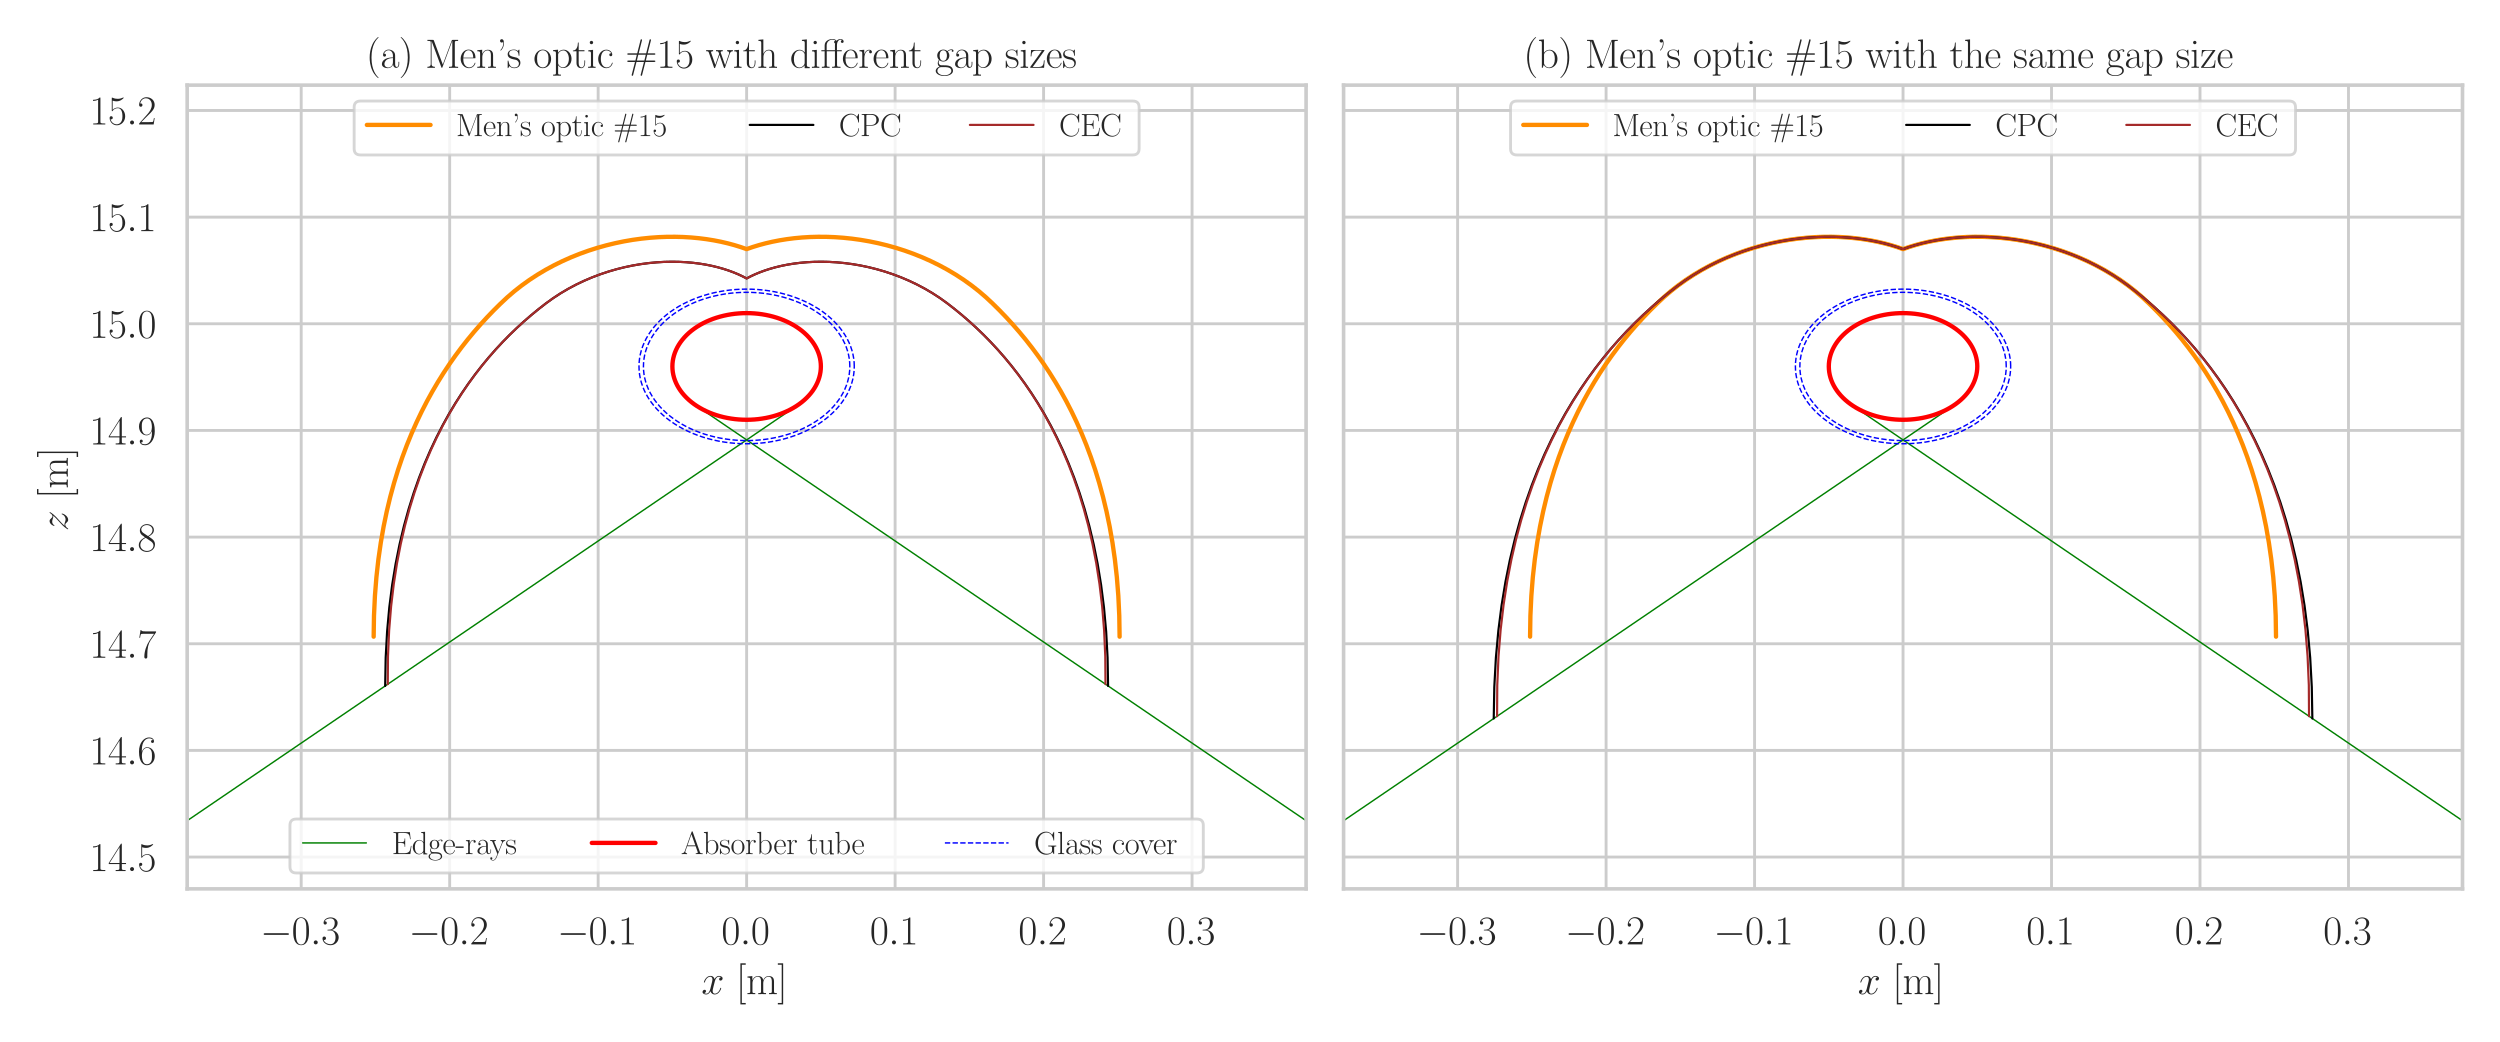 <?xml version="1.0" encoding="utf-8" standalone="no"?>
<!DOCTYPE svg PUBLIC "-//W3C//DTD SVG 1.1//EN"
  "http://www.w3.org/Graphics/SVG/1.1/DTD/svg11.dtd">
<svg xmlns:xlink="http://www.w3.org/1999/xlink" width="864pt" height="360pt" viewBox="0 0 864 360" xmlns="http://www.w3.org/2000/svg" version="1.1">
 <defs>
  <style type="text/css">*{stroke-linejoin: round; stroke-linecap: butt}</style>
 </defs>
 <g id="figure_1">
  <g id="patch_1">
   <path d="M 0 360 
L 864 360 
L 864 0 
L 0 0 
z
" style="fill: #ffffff"/>
  </g>
  <g id="axes_1">
   <g id="patch_2">
    <path d="M 64.687 307.194 
L 451.383 307.194 
L 451.383 29.421 
L 64.687 29.421 
z
" style="fill: #ffffff"/>
   </g>
   <g id="matplotlib.axis_1">
    <g id="xtick_1">
     <g id="line2d_1">
      <path d="M 104.094 307.194 
L 104.094 29.421 
" clip-path="url(#pc036ab9c1f)" style="fill: none; stroke: #cccccc; stroke-linecap: round"/>
     </g>
     <g id="text_1">
      <!-- $\mathdefault{−0.3}$ -->
      <g style="fill: #262626" transform="translate(89.944 326.38) scale(0.14 -0.14)">
       <defs>
        <path id="CMSY10-0" d="M 4218 1472 
C 4326 1472 4442 1472 4442 1600 
C 4442 1728 4326 1728 4218 1728 
L 755 1728 
C 646 1728 531 1728 531 1600 
C 531 1472 646 1472 755 1472 
L 4218 1472 
z
" transform="scale(0.016)"/>
        <path id="CMR17-30" d="M 2688 2025 
C 2688 2416 2682 3080 2413 3591 
C 2176 4039 1798 4198 1466 4198 
C 1158 4198 768 4058 525 3597 
C 269 3118 243 2524 243 2025 
C 243 1661 250 1106 448 619 
C 723 -39 1216 -128 1466 -128 
C 1760 -128 2208 -7 2470 600 
C 2662 1042 2688 1559 2688 2025 
z
M 1466 -26 
C 1056 -26 813 325 723 812 
C 653 1188 653 1738 653 2096 
C 653 2588 653 2997 736 3387 
C 858 3929 1216 4096 1466 4096 
C 1728 4096 2067 3923 2189 3400 
C 2272 3036 2278 2607 2278 2096 
C 2278 1680 2278 1169 2202 792 
C 2067 95 1690 -26 1466 -26 
z
" transform="scale(0.016)"/>
        <path id="CMMI12-3a" d="M 1178 307 
C 1178 492 1024 619 870 619 
C 685 619 557 466 557 313 
C 557 128 710 0 864 0 
C 1050 0 1178 153 1178 307 
z
" transform="scale(0.016)"/>
        <path id="CMR17-33" d="M 1414 2157 
C 1984 2157 2234 1662 2234 1090 
C 2234 320 1824 25 1453 25 
C 1114 25 563 194 390 693 
C 422 680 454 680 486 680 
C 640 680 755 782 755 948 
C 755 1133 614 1216 486 1216 
C 378 1216 211 1165 211 926 
C 211 335 787 -128 1466 -128 
C 2176 -128 2720 430 2720 1085 
C 2720 1707 2208 2157 1600 2227 
C 2086 2328 2554 2756 2554 3329 
C 2554 3820 2048 4179 1472 4179 
C 890 4179 378 3829 378 3329 
C 378 3110 544 3072 627 3072 
C 762 3072 877 3155 877 3321 
C 877 3486 762 3569 627 3569 
C 602 3569 570 3569 544 3557 
C 730 3959 1235 4032 1459 4032 
C 1683 4032 2106 3925 2106 3320 
C 2106 3143 2080 2828 1862 2550 
C 1670 2304 1453 2304 1242 2284 
C 1210 2284 1062 2269 1037 2269 
C 992 2263 966 2257 966 2208 
C 966 2163 973 2157 1101 2157 
L 1414 2157 
z
" transform="scale(0.016)"/>
       </defs>
       <use xlink:href="#CMSY10-0" transform="scale(0.996)"/>
       <use xlink:href="#CMR17-30" transform="translate(77.487 0) scale(0.996)"/>
       <use xlink:href="#CMMI12-3a" transform="translate(123.178 0) scale(0.996)"/>
       <use xlink:href="#CMR17-33" transform="translate(150.275 0) scale(0.996)"/>
      </g>
     </g>
    </g>
    <g id="xtick_2">
     <g id="line2d_2">
      <path d="M 155.407 307.194 
L 155.407 29.421 
" clip-path="url(#pc036ab9c1f)" style="fill: none; stroke: #cccccc; stroke-linecap: round"/>
     </g>
     <g id="text_2">
      <!-- $\mathdefault{−0.2}$ -->
      <g style="fill: #262626" transform="translate(141.258 326.38) scale(0.14 -0.14)">
       <defs>
        <path id="CMR17-32" d="M 2669 989 
L 2554 989 
C 2490 536 2438 459 2413 420 
C 2381 369 1920 369 1830 369 
L 602 369 
C 832 619 1280 1072 1824 1597 
C 2214 1967 2669 2402 2669 3035 
C 2669 3790 2067 4224 1395 4224 
C 691 4224 262 3604 262 3030 
C 262 2780 448 2748 525 2748 
C 589 2748 781 2787 781 3010 
C 781 3207 614 3264 525 3264 
C 486 3264 448 3258 422 3245 
C 544 3790 915 4058 1306 4058 
C 1862 4058 2227 3617 2227 3035 
C 2227 2479 1901 2000 1536 1584 
L 262 146 
L 262 0 
L 2515 0 
L 2669 989 
z
" transform="scale(0.016)"/>
       </defs>
       <use xlink:href="#CMSY10-0" transform="scale(0.996)"/>
       <use xlink:href="#CMR17-30" transform="translate(77.487 0) scale(0.996)"/>
       <use xlink:href="#CMMI12-3a" transform="translate(123.178 0) scale(0.996)"/>
       <use xlink:href="#CMR17-32" transform="translate(150.275 0) scale(0.996)"/>
      </g>
     </g>
    </g>
    <g id="xtick_3">
     <g id="line2d_3">
      <path d="M 206.721 307.194 
L 206.721 29.421 
" clip-path="url(#pc036ab9c1f)" style="fill: none; stroke: #cccccc; stroke-linecap: round"/>
     </g>
     <g id="text_3">
      <!-- $\mathdefault{−0.1}$ -->
      <g style="fill: #262626" transform="translate(192.572 326.38) scale(0.14 -0.14)">
       <defs>
        <path id="CMR17-31" d="M 1702 4058 
C 1702 4192 1696 4192 1606 4192 
C 1357 3916 979 3827 621 3827 
C 602 3827 570 3827 563 3808 
C 557 3795 557 3782 557 3648 
C 755 3648 1088 3686 1344 3839 
L 1344 461 
C 1344 236 1331 160 781 160 
L 589 160 
L 589 0 
C 896 0 1216 0 1523 0 
C 1830 0 2150 0 2458 0 
L 2458 160 
L 2266 160 
C 1715 160 1702 230 1702 458 
L 1702 4058 
z
" transform="scale(0.016)"/>
       </defs>
       <use xlink:href="#CMSY10-0" transform="scale(0.996)"/>
       <use xlink:href="#CMR17-30" transform="translate(77.487 0) scale(0.996)"/>
       <use xlink:href="#CMMI12-3a" transform="translate(123.178 0) scale(0.996)"/>
       <use xlink:href="#CMR17-31" transform="translate(150.275 0) scale(0.996)"/>
      </g>
     </g>
    </g>
    <g id="xtick_4">
     <g id="line2d_4">
      <path d="M 258.035 307.194 
L 258.035 29.421 
" clip-path="url(#pc036ab9c1f)" style="fill: none; stroke: #cccccc; stroke-linecap: round"/>
     </g>
     <g id="text_4">
      <!-- $\mathdefault{0.0}$ -->
      <g style="fill: #262626" transform="translate(249.31 326.38) scale(0.14 -0.14)">
       <use xlink:href="#CMR17-30" transform="scale(0.996)"/>
       <use xlink:href="#CMMI12-3a" transform="translate(45.69 0) scale(0.996)"/>
       <use xlink:href="#CMR17-30" transform="translate(72.788 0) scale(0.996)"/>
      </g>
     </g>
    </g>
    <g id="xtick_5">
     <g id="line2d_5">
      <path d="M 309.349 307.194 
L 309.349 29.421 
" clip-path="url(#pc036ab9c1f)" style="fill: none; stroke: #cccccc; stroke-linecap: round"/>
     </g>
     <g id="text_5">
      <!-- $\mathdefault{0.1}$ -->
      <g style="fill: #262626" transform="translate(300.624 326.38) scale(0.14 -0.14)">
       <use xlink:href="#CMR17-30" transform="scale(0.996)"/>
       <use xlink:href="#CMMI12-3a" transform="translate(45.69 0) scale(0.996)"/>
       <use xlink:href="#CMR17-31" transform="translate(72.788 0) scale(0.996)"/>
      </g>
     </g>
    </g>
    <g id="xtick_6">
     <g id="line2d_6">
      <path d="M 360.663 307.194 
L 360.663 29.421 
" clip-path="url(#pc036ab9c1f)" style="fill: none; stroke: #cccccc; stroke-linecap: round"/>
     </g>
     <g id="text_6">
      <!-- $\mathdefault{0.2}$ -->
      <g style="fill: #262626" transform="translate(351.937 326.38) scale(0.14 -0.14)">
       <use xlink:href="#CMR17-30" transform="scale(0.996)"/>
       <use xlink:href="#CMMI12-3a" transform="translate(45.69 0) scale(0.996)"/>
       <use xlink:href="#CMR17-32" transform="translate(72.788 0) scale(0.996)"/>
      </g>
     </g>
    </g>
    <g id="xtick_7">
     <g id="line2d_7">
      <path d="M 411.977 307.194 
L 411.977 29.421 
" clip-path="url(#pc036ab9c1f)" style="fill: none; stroke: #cccccc; stroke-linecap: round"/>
     </g>
     <g id="text_7">
      <!-- $\mathdefault{0.3}$ -->
      <g style="fill: #262626" transform="translate(403.251 326.38) scale(0.14 -0.14)">
       <use xlink:href="#CMR17-30" transform="scale(0.996)"/>
       <use xlink:href="#CMMI12-3a" transform="translate(45.69 0) scale(0.996)"/>
       <use xlink:href="#CMR17-33" transform="translate(72.788 0) scale(0.996)"/>
      </g>
     </g>
    </g>
    <g id="text_8">
     <!-- $x$ [m] -->
     <g style="fill: #262626" transform="translate(242.395 343.553) scale(0.14 -0.14)">
      <defs>
       <path id="CMMI12-78" d="M 3034 2606 
C 2829 2567 2752 2414 2752 2293 
C 2752 2139 2874 2088 2963 2088 
C 3155 2088 3290 2254 3290 2427 
C 3290 2695 2982 2816 2714 2816 
C 2323 2816 2106 2433 2048 2312 
C 1901 2816 1504 2816 1389 2816 
C 736 2816 390 1980 390 1839 
C 390 1814 416 1782 461 1782 
C 512 1782 525 1820 538 1846 
C 755 2555 1184 2689 1370 2689 
C 1658 2689 1715 2420 1715 2267 
C 1715 2127 1677 1980 1600 1673 
L 1382 798 
C 1286 415 1101 64 762 64 
C 730 64 570 64 435 147 
C 666 192 717 383 717 460 
C 717 588 621 664 499 664 
C 346 664 179 530 179 326 
C 179 57 480 -64 755 -64 
C 1062 -64 1280 179 1414 441 
C 1517 64 1837 -64 2074 -64 
C 2726 -64 3072 773 3072 913 
C 3072 945 3046 971 3008 971 
C 2950 971 2944 939 2925 888 
C 2752 326 2381 64 2093 64 
C 1869 64 1747 230 1747 492 
C 1747 632 1773 734 1875 1156 
L 2099 2024 
C 2195 2408 2413 2689 2707 2689 
C 2720 2689 2899 2689 3034 2606 
z
" transform="scale(0.016)"/>
       <path id="CMR17-5b" d="M 1504 -1600 
L 1504 -1377 
L 902 -1377 
L 902 4544 
L 1504 4544 
L 1504 4767 
L 678 4767 
L 678 -1600 
L 1504 -1600 
z
" transform="scale(0.016)"/>
       <path id="CMR17-6d" d="M 4326 1933 
C 4326 2252 4269 2790 3507 2790 
C 3072 2790 2771 2496 2656 2151 
L 2650 2151 
C 2573 2676 2195 2790 1837 2790 
C 1331 2790 1069 2400 973 2144 
L 966 2144 
L 966 2790 
L 211 2720 
L 211 2554 
C 589 2554 646 2515 646 2208 
L 646 428 
C 646 184 621 153 211 153 
L 211 -13 
C 365 0 646 0 813 0 
C 979 0 1267 0 1421 -13 
L 1421 153 
C 1011 153 986 178 986 428 
L 986 1658 
C 986 2247 1344 2688 1792 2688 
C 2266 2688 2317 2266 2317 1958 
L 2317 428 
C 2317 184 2291 153 1882 153 
L 1882 -13 
C 2035 0 2317 0 2483 0 
C 2650 0 2938 0 3091 -13 
L 3091 153 
C 2682 153 2656 178 2656 428 
L 2656 1658 
C 2656 2247 3014 2688 3462 2688 
C 3936 2688 3987 2266 3987 1958 
L 3987 428 
C 3987 184 3962 153 3552 153 
L 3552 -13 
C 3706 0 3987 0 4154 0 
C 4320 0 4608 0 4762 -13 
L 4762 153 
C 4352 153 4326 178 4326 428 
L 4326 1933 
z
" transform="scale(0.016)"/>
       <path id="CMR17-5d" d="M 915 4767 
L 90 4767 
L 90 4544 
L 691 4544 
L 691 -1377 
L 90 -1377 
L 90 -1600 
L 915 -1600 
L 915 4767 
z
" transform="scale(0.016)"/>
      </defs>
      <use xlink:href="#CMMI12-78" transform="scale(0.996)"/>
      <use xlink:href="#CMR17-5b" transform="translate(85.51 0) scale(0.996)"/>
      <use xlink:href="#CMR17-6d" transform="translate(110.381 0) scale(0.996)"/>
      <use xlink:href="#CMR17-5d" transform="translate(187.301 0) scale(0.996)"/>
     </g>
    </g>
   </g>
   <g id="matplotlib.axis_2">
    <g id="ytick_1">
     <g id="line2d_8">
      <path d="M 64.687 296.197 
L 451.383 296.197 
" clip-path="url(#pc036ab9c1f)" style="fill: none; stroke: #cccccc; stroke-linecap: round"/>
     </g>
     <g id="text_9">
      <!-- $\mathdefault{14.5}$ -->
      <g style="fill: #262626" transform="translate(30.908 301.04) scale(0.14 -0.14)">
       <defs>
        <path id="CMR17-34" d="M 2150 4122 
C 2150 4256 2144 4256 2029 4256 
L 128 1254 
L 128 1088 
L 1779 1088 
L 1779 457 
C 1779 224 1766 160 1318 160 
L 1197 160 
L 1197 0 
C 1402 0 1747 0 1965 0 
C 2182 0 2528 0 2733 0 
L 2733 160 
L 2611 160 
C 2163 160 2150 224 2150 457 
L 2150 1088 
L 2803 1088 
L 2803 1254 
L 2150 1254 
L 2150 4122 
z
M 1798 3703 
L 1798 1254 
L 256 1254 
L 1798 3703 
z
" transform="scale(0.016)"/>
        <path id="CMR17-35" d="M 730 3692 
C 794 3666 1056 3584 1325 3584 
C 1920 3584 2246 3911 2432 4100 
C 2432 4157 2432 4192 2394 4192 
C 2387 4192 2374 4192 2323 4163 
C 2099 4058 1837 3973 1517 3973 
C 1325 3973 1037 3999 723 4139 
C 653 4171 640 4171 634 4171 
C 602 4171 595 4164 595 4037 
L 595 2203 
C 595 2089 595 2057 659 2057 
C 691 2057 704 2070 736 2114 
C 941 2401 1222 2522 1542 2522 
C 1766 2522 2246 2382 2246 1289 
C 2246 1085 2246 715 2054 421 
C 1894 159 1645 25 1370 25 
C 947 25 518 320 403 814 
C 429 807 480 795 506 795 
C 589 795 749 840 749 1038 
C 749 1210 627 1280 506 1280 
C 358 1280 262 1190 262 1011 
C 262 454 704 -128 1382 -128 
C 2042 -128 2669 440 2669 1264 
C 2669 2030 2170 2624 1549 2624 
C 1222 2624 947 2503 730 2274 
L 730 3692 
z
" transform="scale(0.016)"/>
       </defs>
       <use xlink:href="#CMR17-31" transform="scale(0.996)"/>
       <use xlink:href="#CMR17-34" transform="translate(45.69 0) scale(0.996)"/>
       <use xlink:href="#CMMI12-3a" transform="translate(91.381 0) scale(0.996)"/>
       <use xlink:href="#CMR17-35" transform="translate(118.478 0) scale(0.996)"/>
      </g>
     </g>
    </g>
    <g id="ytick_2">
     <g id="line2d_9">
      <path d="M 64.687 259.337 
L 451.383 259.337 
" clip-path="url(#pc036ab9c1f)" style="fill: none; stroke: #cccccc; stroke-linecap: round"/>
     </g>
     <g id="text_10">
      <!-- $\mathdefault{14.6}$ -->
      <g style="fill: #262626" transform="translate(30.908 264.18) scale(0.14 -0.14)">
       <defs>
        <path id="CMR17-36" d="M 678 2176 
C 678 3690 1395 4032 1811 4032 
C 1946 4032 2272 4009 2400 3776 
C 2298 3776 2106 3776 2106 3553 
C 2106 3381 2246 3323 2336 3323 
C 2394 3323 2566 3348 2566 3560 
C 2566 3954 2246 4179 1805 4179 
C 1043 4179 243 3390 243 1984 
C 243 253 966 -128 1478 -128 
C 2099 -128 2688 427 2688 1283 
C 2688 2081 2170 2662 1517 2662 
C 1126 2662 838 2407 678 1960 
L 678 2176 
z
M 1478 25 
C 691 25 691 1200 691 1436 
C 691 1896 909 2560 1504 2560 
C 1613 2560 1926 2560 2138 2120 
C 2253 1870 2253 1609 2253 1289 
C 2253 944 2253 690 2118 434 
C 1978 171 1773 25 1478 25 
z
" transform="scale(0.016)"/>
       </defs>
       <use xlink:href="#CMR17-31" transform="scale(0.996)"/>
       <use xlink:href="#CMR17-34" transform="translate(45.69 0) scale(0.996)"/>
       <use xlink:href="#CMMI12-3a" transform="translate(91.381 0) scale(0.996)"/>
       <use xlink:href="#CMR17-36" transform="translate(118.478 0) scale(0.996)"/>
      </g>
     </g>
    </g>
    <g id="ytick_3">
     <g id="line2d_10">
      <path d="M 64.687 222.478 
L 451.383 222.478 
" clip-path="url(#pc036ab9c1f)" style="fill: none; stroke: #cccccc; stroke-linecap: round"/>
     </g>
     <g id="text_11">
      <!-- $\mathdefault{14.7}$ -->
      <g style="fill: #262626" transform="translate(30.908 227.32) scale(0.14 -0.14)">
       <defs>
        <path id="CMR17-37" d="M 2886 3941 
L 2886 4081 
L 1382 4081 
C 634 4081 621 4165 595 4288 
L 480 4288 
L 294 3094 
L 410 3094 
C 429 3215 474 3540 550 3661 
C 589 3712 1062 3712 1171 3712 
L 2579 3712 
L 1869 2661 
C 1395 1954 1069 999 1069 165 
C 1069 89 1069 -128 1299 -128 
C 1530 -128 1530 89 1530 171 
L 1530 465 
C 1530 1508 1709 2196 2003 2636 
L 2886 3941 
z
" transform="scale(0.016)"/>
       </defs>
       <use xlink:href="#CMR17-31" transform="scale(0.996)"/>
       <use xlink:href="#CMR17-34" transform="translate(45.69 0) scale(0.996)"/>
       <use xlink:href="#CMMI12-3a" transform="translate(91.381 0) scale(0.996)"/>
       <use xlink:href="#CMR17-37" transform="translate(118.478 0) scale(0.996)"/>
      </g>
     </g>
    </g>
    <g id="ytick_4">
     <g id="line2d_11">
      <path d="M 64.687 185.618 
L 451.383 185.618 
" clip-path="url(#pc036ab9c1f)" style="fill: none; stroke: #cccccc; stroke-linecap: round"/>
     </g>
     <g id="text_12">
      <!-- $\mathdefault{14.8}$ -->
      <g style="fill: #262626" transform="translate(30.908 190.46) scale(0.14 -0.14)">
       <defs>
        <path id="CMR17-38" d="M 1741 2264 
C 2144 2467 2554 2773 2554 3263 
C 2554 3841 1990 4179 1472 4179 
C 890 4179 378 3759 378 3180 
C 378 3021 416 2747 666 2505 
C 730 2442 998 2251 1171 2130 
C 883 1983 211 1634 211 934 
C 211 279 838 -128 1459 -128 
C 2144 -128 2720 362 2720 1010 
C 2720 1590 2330 1857 2074 2029 
L 1741 2264 
z
M 902 2822 
C 851 2854 595 3051 595 3351 
C 595 3739 998 4032 1459 4032 
C 1965 4032 2336 3676 2336 3262 
C 2336 2669 1670 2331 1638 2331 
C 1632 2331 1626 2331 1574 2370 
L 902 2822 
z
M 2080 1519 
C 2176 1449 2483 1240 2483 851 
C 2483 381 2010 25 1472 25 
C 890 25 448 438 448 940 
C 448 1443 838 1862 1280 2060 
L 2080 1519 
z
" transform="scale(0.016)"/>
       </defs>
       <use xlink:href="#CMR17-31" transform="scale(0.996)"/>
       <use xlink:href="#CMR17-34" transform="translate(45.69 0) scale(0.996)"/>
       <use xlink:href="#CMMI12-3a" transform="translate(91.381 0) scale(0.996)"/>
       <use xlink:href="#CMR17-38" transform="translate(118.478 0) scale(0.996)"/>
      </g>
     </g>
    </g>
    <g id="ytick_5">
     <g id="line2d_12">
      <path d="M 64.687 148.758 
L 451.383 148.758 
" clip-path="url(#pc036ab9c1f)" style="fill: none; stroke: #cccccc; stroke-linecap: round"/>
     </g>
     <g id="text_13">
      <!-- $\mathdefault{14.9}$ -->
      <g style="fill: #262626" transform="translate(30.908 153.6) scale(0.14 -0.14)">
       <defs>
        <path id="CMR17-39" d="M 2253 1864 
C 2253 464 1670 31 1190 31 
C 1043 31 685 31 538 294 
C 704 268 826 357 826 518 
C 826 692 685 749 595 749 
C 538 749 365 723 365 506 
C 365 71 742 -128 1203 -128 
C 1939 -128 2688 674 2688 2073 
C 2688 3817 1971 4179 1485 4179 
C 851 4179 243 3628 243 2778 
C 243 1991 762 1408 1414 1408 
C 1952 1408 2189 1903 2253 2112 
L 2253 1864 
z
M 1427 1510 
C 1254 1510 1011 1542 813 1922 
C 678 2169 678 2461 678 2771 
C 678 3146 678 3405 858 3684 
C 947 3817 1114 4032 1485 4032 
C 2240 4032 2240 2885 2240 2632 
C 2240 2182 2035 1510 1427 1510 
z
" transform="scale(0.016)"/>
       </defs>
       <use xlink:href="#CMR17-31" transform="scale(0.996)"/>
       <use xlink:href="#CMR17-34" transform="translate(45.69 0) scale(0.996)"/>
       <use xlink:href="#CMMI12-3a" transform="translate(91.381 0) scale(0.996)"/>
       <use xlink:href="#CMR17-39" transform="translate(118.478 0) scale(0.996)"/>
      </g>
     </g>
    </g>
    <g id="ytick_6">
     <g id="line2d_13">
      <path d="M 64.687 111.898 
L 451.383 111.898 
" clip-path="url(#pc036ab9c1f)" style="fill: none; stroke: #cccccc; stroke-linecap: round"/>
     </g>
     <g id="text_14">
      <!-- $\mathdefault{15.0}$ -->
      <g style="fill: #262626" transform="translate(30.908 116.74) scale(0.14 -0.14)">
       <use xlink:href="#CMR17-31" transform="scale(0.996)"/>
       <use xlink:href="#CMR17-35" transform="translate(45.69 0) scale(0.996)"/>
       <use xlink:href="#CMMI12-3a" transform="translate(91.381 0) scale(0.996)"/>
       <use xlink:href="#CMR17-30" transform="translate(118.478 0) scale(0.996)"/>
      </g>
     </g>
    </g>
    <g id="ytick_7">
     <g id="line2d_14">
      <path d="M 64.687 75.038 
L 451.383 75.038 
" clip-path="url(#pc036ab9c1f)" style="fill: none; stroke: #cccccc; stroke-linecap: round"/>
     </g>
     <g id="text_15">
      <!-- $\mathdefault{15.1}$ -->
      <g style="fill: #262626" transform="translate(30.908 79.88) scale(0.14 -0.14)">
       <use xlink:href="#CMR17-31" transform="scale(0.996)"/>
       <use xlink:href="#CMR17-35" transform="translate(45.69 0) scale(0.996)"/>
       <use xlink:href="#CMMI12-3a" transform="translate(91.381 0) scale(0.996)"/>
       <use xlink:href="#CMR17-31" transform="translate(118.478 0) scale(0.996)"/>
      </g>
     </g>
    </g>
    <g id="ytick_8">
     <g id="line2d_15">
      <path d="M 64.687 38.178 
L 451.383 38.178 
" clip-path="url(#pc036ab9c1f)" style="fill: none; stroke: #cccccc; stroke-linecap: round"/>
     </g>
     <g id="text_16">
      <!-- $\mathdefault{15.2}$ -->
      <g style="fill: #262626" transform="translate(30.908 43.021) scale(0.14 -0.14)">
       <use xlink:href="#CMR17-31" transform="scale(0.996)"/>
       <use xlink:href="#CMR17-35" transform="translate(45.69 0) scale(0.996)"/>
       <use xlink:href="#CMMI12-3a" transform="translate(91.381 0) scale(0.996)"/>
       <use xlink:href="#CMR17-32" transform="translate(118.478 0) scale(0.996)"/>
      </g>
     </g>
    </g>
    <g id="text_17">
     <!-- $z$ [m] -->
     <g style="fill: #262626" transform="translate(23.421 183.551) rotate(-90) scale(0.14 -0.14)">
      <defs>
       <path id="CMMI12-7a" d="M 813 486 
C 1088 803 1312 1004 1632 1296 
C 2016 1632 2182 1793 2272 1891 
C 2720 2338 2944 2713 2944 2764 
C 2944 2816 2893 2816 2880 2816 
C 2835 2816 2822 2793 2790 2750 
C 2630 2494 2477 2367 2310 2367 
C 2176 2367 2106 2421 1984 2565 
C 1850 2715 1741 2816 1555 2816 
C 1088 2816 806 2257 806 2128 
C 806 2108 813 2068 870 2068 
C 922 2068 928 2091 947 2133 
C 1056 2372 1363 2414 1485 2414 
C 1619 2414 1747 2376 1882 2327 
C 2125 2240 2227 2240 2291 2240 
C 2336 2240 2362 2240 2394 2246 
C 2182 1994 1837 1683 1549 1418 
L 902 816 
C 512 415 275 33 275 -12 
C 275 -51 307 -64 346 -64 
C 384 -64 390 -57 435 14 
C 538 163 742 384 979 384 
C 1114 384 1178 342 1306 193 
C 1427 61 1536 -64 1741 -64 
C 2368 -64 2726 732 2726 876 
C 2726 903 2720 942 2656 942 
C 2605 942 2598 917 2579 855 
C 2438 488 2061 338 1811 338 
C 1677 338 1549 376 1414 425 
C 1158 512 1088 512 1005 512 
C 941 512 870 512 813 486 
z
" transform="scale(0.016)"/>
      </defs>
      <use xlink:href="#CMMI12-7a" transform="scale(0.996)"/>
      <use xlink:href="#CMR17-5b" transform="translate(79.831 0) scale(0.996)"/>
      <use xlink:href="#CMR17-6d" transform="translate(104.702 0) scale(0.996)"/>
      <use xlink:href="#CMR17-5d" transform="translate(181.622 0) scale(0.996)"/>
     </g>
    </g>
   </g>
   <g id="line2d_16">
    <path d="M -1 328.348 
L 275.682 140.019 
" clip-path="url(#pc036ab9c1f)" style="fill: none; stroke: #008000; stroke-width: 0.5; stroke-linecap: round"/>
   </g>
   <g id="line2d_17">
    <path d="M 565.041 361 
L 240.388 140.019 
" clip-path="url(#pc036ab9c1f)" style="fill: none; stroke: #008000; stroke-width: 0.5; stroke-linecap: round"/>
   </g>
   <g id="line2d_18">
    <path d="M 283.692 126.642 
L 283.657 125.677 
L 283.551 124.715 
L 283.376 123.758 
L 283.131 122.81 
L 282.818 121.872 
L 282.436 120.946 
L 281.988 120.037 
L 281.474 119.145 
L 280.896 118.275 
L 280.255 117.427 
L 279.553 116.604 
L 278.792 115.809 
L 277.974 115.043 
L 277.102 114.309 
L 276.177 113.61 
L 275.203 112.945 
L 274.181 112.319 
L 273.116 111.731 
L 272.009 111.185 
L 270.864 110.681 
L 269.683 110.22 
L 268.471 109.805 
L 267.23 109.436 
L 265.964 109.114 
L 264.676 108.84 
L 263.369 108.614 
L 262.049 108.438 
L 260.717 108.313 
L 259.378 108.237 
L 258.035 108.212 
L 256.692 108.237 
L 255.353 108.313 
L 254.021 108.438 
L 252.701 108.614 
L 251.395 108.84 
L 250.107 109.114 
L 248.84 109.436 
L 247.599 109.805 
L 246.387 110.22 
L 245.207 110.681 
L 244.061 111.185 
L 242.954 111.731 
L 241.889 112.319 
L 240.867 112.945 
L 239.893 113.61 
L 238.968 114.309 
L 238.096 115.043 
L 237.278 115.809 
L 236.517 116.604 
L 235.816 117.427 
L 235.175 118.275 
L 234.596 119.145 
L 234.082 120.037 
L 233.634 120.946 
L 233.252 121.872 
L 232.939 122.81 
L 232.694 123.758 
L 232.519 124.715 
L 232.413 125.677 
L 232.378 126.642 
L 232.413 127.606 
L 232.519 128.568 
L 232.694 129.525 
L 232.939 130.473 
L 233.252 131.412 
L 233.634 132.337 
L 234.082 133.246 
L 234.596 134.138 
L 235.175 135.009 
L 235.816 135.857 
L 236.517 136.679 
L 237.278 137.474 
L 238.096 138.24 
L 238.968 138.974 
L 239.893 139.674 
L 240.867 140.338 
L 241.889 140.964 
L 242.954 141.552 
L 244.061 142.098 
L 245.207 142.602 
L 246.387 143.063 
L 247.599 143.478 
L 248.84 143.847 
L 250.107 144.17 
L 251.395 144.444 
L 252.701 144.669 
L 254.021 144.845 
L 255.353 144.971 
L 256.692 145.046 
L 258.035 145.072 
L 259.378 145.046 
L 260.717 144.971 
L 262.049 144.845 
L 263.369 144.669 
L 264.676 144.444 
L 265.964 144.17 
L 267.23 143.847 
L 268.471 143.478 
L 269.683 143.063 
L 270.864 142.602 
L 272.009 142.098 
L 273.116 141.552 
L 274.181 140.964 
L 275.203 140.338 
L 276.177 139.674 
L 277.102 138.974 
L 277.974 138.24 
L 278.792 137.474 
L 279.553 136.679 
L 280.255 135.857 
L 280.896 135.009 
L 281.474 134.138 
L 281.988 133.246 
L 282.436 132.337 
L 282.818 131.412 
L 283.131 130.473 
L 283.376 129.525 
L 283.551 128.568 
L 283.657 127.606 
L 283.692 126.642 
" clip-path="url(#pc036ab9c1f)" style="fill: none; stroke: #ff0000; stroke-width: 1.5; stroke-linecap: round"/>
   </g>
   <g id="line2d_19">
    <path d="M 295.238 126.642 
L 295.187 125.243 
L 295.034 123.848 
L 294.78 122.461 
L 294.425 121.085 
L 293.97 119.725 
L 293.417 118.384 
L 292.767 117.065 
L 292.021 115.772 
L 291.183 114.509 
L 290.253 113.28 
L 289.236 112.087 
L 288.133 110.934 
L 286.947 109.824 
L 285.682 108.76 
L 284.341 107.745 
L 282.928 106.782 
L 281.447 105.873 
L 279.902 105.022 
L 278.297 104.229 
L 276.636 103.498 
L 274.925 102.831 
L 273.167 102.228 
L 271.367 101.693 
L 269.531 101.226 
L 267.664 100.829 
L 265.77 100.502 
L 263.855 100.247 
L 261.924 100.064 
L 259.982 99.955 
L 258.035 99.918 
L 256.088 99.955 
L 254.146 100.064 
L 252.215 100.247 
L 250.3 100.502 
L 248.406 100.829 
L 246.539 101.226 
L 244.703 101.693 
L 242.903 102.228 
L 241.145 102.831 
L 239.434 103.498 
L 237.773 104.229 
L 236.168 105.022 
L 234.623 105.873 
L 233.142 106.782 
L 231.729 107.745 
L 230.388 108.76 
L 229.123 109.824 
L 227.938 110.934 
L 226.834 112.087 
L 225.817 113.28 
L 224.887 114.509 
L 224.049 115.772 
L 223.304 117.065 
L 222.653 118.384 
L 222.1 119.725 
L 221.646 121.085 
L 221.291 122.461 
L 221.036 123.848 
L 220.884 125.243 
L 220.833 126.642 
L 220.884 128.04 
L 221.036 129.435 
L 221.291 130.822 
L 221.646 132.198 
L 222.1 133.558 
L 222.653 134.9 
L 223.304 136.218 
L 224.049 137.511 
L 224.887 138.774 
L 225.817 140.003 
L 226.834 141.196 
L 227.938 142.349 
L 229.123 143.459 
L 230.388 144.523 
L 231.729 145.538 
L 233.142 146.501 
L 234.623 147.41 
L 236.168 148.261 
L 237.773 149.054 
L 239.434 149.785 
L 241.145 150.452 
L 242.903 151.055 
L 244.703 151.59 
L 246.539 152.057 
L 248.406 152.454 
L 250.3 152.781 
L 252.215 153.036 
L 254.146 153.219 
L 256.088 153.328 
L 258.035 153.365 
L 259.982 153.328 
L 261.924 153.219 
L 263.855 153.036 
L 265.77 152.781 
L 267.664 152.454 
L 269.531 152.057 
L 271.367 151.59 
L 273.167 151.055 
L 274.925 150.452 
L 276.636 149.785 
L 278.297 149.054 
L 279.902 148.261 
L 281.447 147.41 
L 282.928 146.501 
L 284.341 145.538 
L 285.682 144.523 
L 286.947 143.459 
L 288.133 142.349 
L 289.236 141.196 
L 290.253 140.003 
L 291.183 138.774 
L 292.021 137.511 
L 292.767 136.218 
L 293.417 134.9 
L 293.97 133.558 
L 294.425 132.198 
L 294.78 130.822 
L 295.034 129.435 
L 295.187 128.04 
L 295.238 126.642 
" clip-path="url(#pc036ab9c1f)" style="fill: none; stroke-dasharray: 1.85,0.8; stroke-dashoffset: 0; stroke: #0000ff; stroke-width: 0.5"/>
   </g>
   <g id="line2d_20">
    <path d="M 293.698 126.642 
L 293.649 125.301 
L 293.503 123.964 
L 293.259 122.634 
L 292.919 121.315 
L 292.483 120.011 
L 291.953 118.725 
L 291.329 117.461 
L 290.615 116.222 
L 289.811 115.011 
L 288.92 113.833 
L 287.945 112.689 
L 286.887 111.584 
L 285.751 110.52 
L 284.538 109.5 
L 283.253 108.527 
L 281.898 107.604 
L 280.479 106.733 
L 278.997 105.916 
L 277.459 105.157 
L 275.867 104.456 
L 274.226 103.816 
L 272.541 103.239 
L 270.816 102.725 
L 269.056 102.278 
L 267.265 101.897 
L 265.45 101.584 
L 263.614 101.339 
L 261.763 101.164 
L 259.902 101.059 
L 258.035 101.024 
L 256.169 101.059 
L 254.307 101.164 
L 252.456 101.339 
L 250.62 101.584 
L 248.805 101.897 
L 247.015 102.278 
L 245.255 102.725 
L 243.53 103.239 
L 241.844 103.816 
L 240.204 104.456 
L 238.612 105.157 
L 237.073 105.916 
L 235.592 106.733 
L 234.172 107.604 
L 232.817 108.527 
L 231.532 109.5 
L 230.32 110.52 
L 229.183 111.584 
L 228.125 112.689 
L 227.15 113.833 
L 226.259 115.011 
L 225.455 116.222 
L 224.741 117.461 
L 224.117 118.725 
L 223.587 120.011 
L 223.151 121.315 
L 222.811 122.634 
L 222.567 123.964 
L 222.421 125.301 
L 222.372 126.642 
L 222.421 127.982 
L 222.567 129.319 
L 222.811 130.649 
L 223.151 131.968 
L 223.587 133.272 
L 224.117 134.558 
L 224.741 135.822 
L 225.455 137.061 
L 226.259 138.272 
L 227.15 139.45 
L 228.125 140.594 
L 229.183 141.699 
L 230.32 142.763 
L 231.532 143.783 
L 232.817 144.756 
L 234.172 145.679 
L 235.592 146.55 
L 237.073 147.367 
L 238.612 148.126 
L 240.204 148.827 
L 241.844 149.467 
L 243.53 150.044 
L 245.255 150.558 
L 247.015 151.005 
L 248.805 151.386 
L 250.62 151.699 
L 252.456 151.944 
L 254.307 152.119 
L 256.169 152.224 
L 258.035 152.259 
L 259.902 152.224 
L 261.763 152.119 
L 263.614 151.944 
L 265.45 151.699 
L 267.265 151.386 
L 269.056 151.005 
L 270.816 150.558 
L 272.541 150.044 
L 274.226 149.467 
L 275.867 148.827 
L 277.459 148.126 
L 278.997 147.367 
L 280.479 146.55 
L 281.898 145.679 
L 283.253 144.756 
L 284.538 143.783 
L 285.751 142.763 
L 286.887 141.699 
L 287.945 140.594 
L 288.92 139.45 
L 289.811 138.272 
L 290.615 137.061 
L 291.329 135.822 
L 291.953 134.558 
L 292.483 133.272 
L 292.919 131.968 
L 293.259 130.649 
L 293.503 129.319 
L 293.649 127.982 
L 293.698 126.642 
" clip-path="url(#pc036ab9c1f)" style="fill: none; stroke-dasharray: 1.85,0.8; stroke-dashoffset: 0; stroke: #0000ff; stroke-width: 0.5"/>
   </g>
   <g id="line2d_21">
    <path d="M 129.136 220.031 
L 129.25 212.786 
L 129.575 205.94 
L 130.089 199.462 
L 130.772 193.323 
L 131.607 187.497 
L 132.578 181.96 
L 133.673 176.692 
L 134.88 171.674 
L 136.188 166.887 
L 137.588 162.316 
L 139.073 157.947 
L 140.635 153.766 
L 142.269 149.761 
L 143.969 145.922 
L 145.73 142.238 
L 147.548 138.699 
L 149.419 135.297 
L 151.341 132.024 
L 153.31 128.873 
L 155.325 125.837 
L 157.383 122.908 
L 159.484 120.082 
L 161.625 117.354 
L 163.805 114.717 
L 166.025 112.167 
L 168.284 109.7 
L 170.581 107.311 
L 172.916 104.997 
L 175.301 102.76 
L 177.784 100.628 
L 180.363 98.609 
L 183.03 96.703 
L 185.776 94.912 
L 188.591 93.237 
L 191.467 91.68 
L 194.395 90.24 
L 197.366 88.918 
L 200.371 87.713 
L 203.402 86.625 
L 206.45 85.653 
L 209.507 84.795 
L 212.564 84.052 
L 215.615 83.419 
L 218.65 82.896 
L 221.663 82.481 
L 224.646 82.17 
L 227.592 81.961 
L 230.496 81.85 
L 233.35 81.835 
L 236.149 81.913 
L 238.887 82.078 
L 241.558 82.328 
L 244.159 82.659 
L 246.683 83.066 
L 249.127 83.545 
L 251.488 84.092 
L 253.762 84.703 
L 255.945 85.372 
L 258.035 86.096 
L 260.125 85.372 
L 262.309 84.703 
L 264.582 84.092 
L 266.943 83.545 
L 269.387 83.066 
L 271.912 82.659 
L 274.512 82.328 
L 277.183 82.078 
L 279.921 81.913 
L 282.72 81.835 
L 285.574 81.85 
L 288.478 81.961 
L 291.424 82.17 
L 294.408 82.481 
L 297.42 82.896 
L 300.456 83.419 
L 303.506 84.052 
L 306.563 84.795 
L 309.62 85.653 
L 312.668 86.625 
L 315.699 87.713 
L 318.704 88.918 
L 321.675 90.24 
L 324.603 91.68 
L 327.479 93.237 
L 330.295 94.912 
L 333.04 96.703 
L 335.707 98.609 
L 338.287 100.628 
L 340.769 102.76 
L 343.154 104.997 
L 345.489 107.311 
L 347.786 109.7 
L 350.045 112.167 
L 352.265 114.717 
L 354.445 117.354 
L 356.586 120.082 
L 358.687 122.908 
L 360.745 125.837 
L 362.76 128.873 
L 364.729 132.024 
L 366.651 135.297 
L 368.523 138.699 
L 370.34 142.238 
L 372.101 145.922 
L 373.801 149.761 
L 375.435 153.766 
L 376.997 157.947 
L 378.482 162.316 
L 379.882 166.887 
L 381.19 171.674 
L 382.397 176.692 
L 383.492 181.96 
L 384.463 187.497 
L 385.298 193.323 
L 385.981 199.462 
L 386.495 205.94 
L 386.82 212.786 
L 386.934 220.031 
" clip-path="url(#pc036ab9c1f)" style="fill: none; stroke: #ff8c00; stroke-width: 1.5; stroke-linecap: round"/>
   </g>
   <g id="line2d_22">
    <path d="M 133.116 237.051 
L 133.291 227.283 
L 133.782 218.252 
L 134.544 209.881 
L 135.536 202.104 
L 136.726 194.862 
L 138.087 188.105 
L 139.596 181.787 
L 141.232 175.869 
L 142.978 170.316 
L 144.82 165.098 
L 146.746 160.186 
L 148.745 155.555 
L 150.807 151.184 
L 152.926 147.053 
L 155.094 143.144 
L 157.306 139.44 
L 159.558 135.927 
L 161.844 132.592 
L 164.162 129.423 
L 166.509 126.408 
L 168.883 123.538 
L 171.281 120.803 
L 173.703 118.196 
L 176.147 115.708 
L 178.613 113.333 
L 181.1 111.063 
L 183.608 108.894 
L 186.137 106.819 
L 188.689 104.833 
L 191.202 103.021 
L 193.791 101.334 
L 196.445 99.772 
L 199.152 98.337 
L 201.903 97.027 
L 204.685 95.843 
L 207.49 94.783 
L 210.306 93.845 
L 213.124 93.029 
L 215.933 92.331 
L 218.726 91.748 
L 221.492 91.279 
L 224.223 90.918 
L 226.912 90.663 
L 229.549 90.51 
L 232.129 90.454 
L 234.645 90.49 
L 237.089 90.615 
L 239.456 90.822 
L 241.742 91.106 
L 243.941 91.463 
L 246.05 91.886 
L 248.064 92.37 
L 249.98 92.91 
L 251.797 93.498 
L 253.512 94.131 
L 255.124 94.801 
L 256.631 95.503 
L 258.035 96.232 
L 259.439 95.503 
L 260.947 94.801 
L 262.558 94.131 
L 264.273 93.498 
L 266.09 92.91 
L 268.007 92.37 
L 270.021 91.886 
L 272.129 91.463 
L 274.328 91.106 
L 276.614 90.822 
L 278.981 90.615 
L 281.426 90.49 
L 283.941 90.454 
L 286.521 90.51 
L 289.158 90.663 
L 291.847 90.918 
L 294.578 91.279 
L 297.344 91.748 
L 300.137 92.331 
L 302.947 93.029 
L 305.764 93.845 
L 308.58 94.783 
L 311.385 95.843 
L 314.167 97.027 
L 316.918 98.337 
L 319.625 99.772 
L 322.279 101.334 
L 324.868 103.021 
L 327.382 104.833 
L 329.933 106.819 
L 332.462 108.894 
L 334.97 111.063 
L 337.457 113.333 
L 339.923 115.708 
L 342.367 118.196 
L 344.789 120.803 
L 347.187 123.538 
L 349.561 126.408 
L 351.908 129.423 
L 354.226 132.592 
L 356.512 135.927 
L 358.764 139.44 
L 360.976 143.144 
L 363.144 147.053 
L 365.263 151.184 
L 367.325 155.555 
L 369.324 160.186 
L 371.25 165.098 
L 373.092 170.316 
L 374.838 175.869 
L 376.474 181.787 
L 377.983 188.105 
L 379.344 194.862 
L 380.534 202.104 
L 381.527 209.881 
L 382.288 218.252 
L 382.779 227.283 
L 382.955 237.051 
" clip-path="url(#pc036ab9c1f)" style="fill: none; stroke: #000000; stroke-width: 0.75; stroke-linecap: round"/>
   </g>
   <g id="line2d_23">
    <path d="M 134.017 236.438 
L 134.09 226.793 
L 134.489 217.863 
L 135.166 209.574 
L 136.083 201.864 
L 137.205 194.676 
L 138.505 187.962 
L 139.959 181.679 
L 141.546 175.789 
L 143.249 170.259 
L 145.053 165.058 
L 146.944 160.159 
L 148.913 155.539 
L 150.949 151.176 
L 153.044 147.051 
L 155.192 143.145 
L 157.386 139.444 
L 159.622 135.933 
L 161.896 132.599 
L 164.203 129.43 
L 166.54 126.414 
L 168.906 123.544 
L 171.298 120.808 
L 173.715 118.2 
L 176.155 115.711 
L 178.618 113.335 
L 181.102 111.064 
L 183.609 108.894 
L 186.138 106.819 
L 188.689 104.833 
L 191.202 103.021 
L 193.791 101.334 
L 196.445 99.772 
L 199.152 98.337 
L 201.903 97.027 
L 204.685 95.843 
L 207.49 94.783 
L 210.306 93.845 
L 213.124 93.029 
L 215.933 92.331 
L 218.726 91.748 
L 221.492 91.279 
L 224.223 90.918 
L 226.912 90.663 
L 229.549 90.51 
L 232.129 90.454 
L 234.645 90.49 
L 237.089 90.615 
L 239.456 90.822 
L 241.742 91.106 
L 243.941 91.463 
L 246.05 91.886 
L 248.064 92.37 
L 249.98 92.91 
L 251.797 93.498 
L 253.512 94.131 
L 255.124 94.801 
L 256.631 95.503 
L 258.035 96.232 
L 259.439 95.503 
L 260.947 94.801 
L 262.558 94.131 
L 264.273 93.498 
L 266.09 92.91 
L 268.007 92.37 
L 270.021 91.886 
L 272.129 91.463 
L 274.328 91.106 
L 276.614 90.822 
L 278.981 90.615 
L 281.426 90.49 
L 283.941 90.454 
L 286.521 90.51 
L 289.158 90.663 
L 291.847 90.918 
L 294.578 91.279 
L 297.344 91.748 
L 300.137 92.331 
L 302.947 93.029 
L 305.764 93.845 
L 308.58 94.783 
L 311.385 95.843 
L 314.167 97.027 
L 316.918 98.337 
L 319.625 99.772 
L 322.279 101.334 
L 324.868 103.021 
L 327.382 104.833 
L 329.932 106.819 
L 332.461 108.894 
L 334.968 111.064 
L 337.452 113.335 
L 339.915 115.711 
L 342.355 118.2 
L 344.772 120.808 
L 347.164 123.544 
L 349.53 126.414 
L 351.868 129.43 
L 354.174 132.599 
L 356.448 135.933 
L 358.684 139.444 
L 360.878 143.145 
L 363.026 147.051 
L 365.121 151.176 
L 367.157 155.539 
L 369.126 160.159 
L 371.017 165.058 
L 372.821 170.259 
L 374.524 175.789 
L 376.111 181.679 
L 377.565 187.962 
L 378.865 194.676 
L 379.987 201.864 
L 380.904 209.574 
L 381.581 217.863 
L 381.98 226.793 
L 382.053 236.438 
" clip-path="url(#pc036ab9c1f)" style="fill: none; stroke: #a52a2a; stroke-width: 0.75; stroke-linecap: round"/>
   </g>
   <g id="patch_3">
    <path d="M 64.687 307.194 
L 64.687 29.421 
" style="fill: none; stroke: #cccccc; stroke-width: 1.25; stroke-linejoin: miter; stroke-linecap: square"/>
   </g>
   <g id="patch_4">
    <path d="M 451.383 307.194 
L 451.383 29.421 
" style="fill: none; stroke: #cccccc; stroke-width: 1.25; stroke-linejoin: miter; stroke-linecap: square"/>
   </g>
   <g id="patch_5">
    <path d="M 64.687 307.194 
L 451.383 307.194 
" style="fill: none; stroke: #cccccc; stroke-width: 1.25; stroke-linejoin: miter; stroke-linecap: square"/>
   </g>
   <g id="patch_6">
    <path d="M 64.687 29.421 
L 451.383 29.421 
" style="fill: none; stroke: #cccccc; stroke-width: 1.25; stroke-linejoin: miter; stroke-linecap: square"/>
   </g>
   <g id="text_18">
    <!-- (a) Men's optic \#15 with different gap sizes -->
    <g style="fill: #262626" transform="translate(126.475 23.421) scale(0.14 -0.14)">
     <defs>
      <path id="CMR17-28" d="M 1958 -1561 
C 1958 -1555 1958 -1542 1939 -1523 
C 1645 -1224 858 -407 858 1581 
C 858 3569 1632 4379 1946 4697 
C 1946 4704 1958 4717 1958 4736 
C 1958 4755 1939 4768 1914 4768 
C 1843 4768 1299 4296 986 3594 
C 666 2887 576 2199 576 1588 
C 576 1128 621 351 1005 -471 
C 1312 -1135 1837 -1600 1914 -1600 
C 1946 -1600 1958 -1587 1958 -1561 
z
" transform="scale(0.016)"/>
      <path id="CMR17-61" d="M 2304 1653 
C 2304 2072 2304 2294 2035 2543 
C 1798 2752 1523 2816 1306 2816 
C 800 2816 435 2407 435 1971 
C 435 1728 627 1728 666 1728 
C 749 1728 896 1778 896 1954 
C 896 2112 774 2181 666 2181 
C 640 2181 608 2174 589 2168 
C 723 2592 1069 2714 1293 2714 
C 1613 2714 1965 2429 1965 1885 
L 1965 1600 
C 1587 1600 1133 1549 774 1357 
C 371 1133 256 813 256 570 
C 256 77 832 -64 1171 -64 
C 1523 -64 1850 139 1990 511 
C 2003 233 2182 -18 2464 -18 
C 2598 -18 2938 70 2938 567 
L 2938 920 
L 2822 920 
L 2822 562 
C 2822 178 2650 128 2566 128 
C 2304 128 2304 458 2304 738 
L 2304 1653 
z
M 1965 870 
C 1965 317 1568 38 1216 38 
C 896 38 646 275 646 570 
C 646 761 730 1100 1101 1305 
C 1408 1478 1760 1504 1965 1504 
L 1965 870 
z
" transform="scale(0.016)"/>
      <path id="CMR17-29" d="M 1683 1581 
C 1683 2040 1638 2817 1254 3639 
C 947 4303 422 4768 346 4768 
C 326 4768 301 4761 301 4729 
C 301 4717 307 4710 314 4697 
C 621 4378 1402 3568 1402 1584 
C 1402 -407 627 -1217 314 -1537 
C 307 -1549 301 -1556 301 -1568 
C 301 -1600 326 -1600 346 -1600 
C 416 -1600 960 -1128 1274 -426 
C 1594 281 1683 969 1683 1581 
z
" transform="scale(0.016)"/>
      <path id="CMR17-4d" d="M 1338 4224 
C 1299 4320 1293 4320 1158 4320 
L 339 4320 
L 339 4160 
C 781 4160 851 4160 851 3875 
L 851 610 
C 851 451 851 153 339 153 
L 339 -13 
C 486 0 755 0 915 0 
C 1075 0 1344 0 1491 -13 
L 1491 153 
C 979 153 979 451 979 610 
L 979 4135 
L 986 4135 
L 2490 89 
C 2515 25 2528 -13 2579 -13 
C 2630 -13 2643 25 2669 89 
L 4186 4166 
L 4192 4166 
L 4192 438 
C 4192 153 4122 153 3680 153 
L 3680 -13 
C 3853 0 4198 0 4384 0 
C 4570 0 4922 0 5094 -13 
L 5094 153 
C 4653 153 4582 153 4582 438 
L 4582 3875 
C 4582 4160 4653 4160 5094 4160 
L 5094 4320 
L 4282 4320 
C 4147 4320 4141 4314 4102 4218 
L 2720 502 
L 1338 4224 
z
" transform="scale(0.016)"/>
      <path id="CMR17-65" d="M 2438 1472 
C 2464 1498 2464 1511 2464 1576 
C 2464 2238 2118 2816 1389 2816 
C 710 2816 173 2169 173 1383 
C 173 551 781 -64 1459 -64 
C 2176 -64 2458 607 2458 740 
C 2458 784 2419 784 2406 784 
C 2362 784 2355 771 2330 696 
C 2189 265 1837 51 1504 51 
C 1229 51 954 203 781 480 
C 582 803 582 1176 582 1472 
L 2438 1472 
z
M 589 1568 
C 634 2505 1126 2714 1382 2714 
C 1818 2714 2112 2297 2118 1568 
L 589 1568 
z
" transform="scale(0.016)"/>
      <path id="CMR17-6e" d="M 2656 1933 
C 2656 2259 2592 2790 1837 2790 
C 1331 2790 1069 2400 973 2144 
L 966 2144 
L 966 2790 
L 211 2720 
L 211 2554 
C 589 2554 646 2515 646 2208 
L 646 428 
C 646 184 621 153 211 153 
L 211 -13 
C 365 0 646 0 813 0 
C 979 0 1267 0 1421 -13 
L 1421 153 
C 1011 153 986 178 986 428 
L 986 1658 
C 986 2247 1344 2688 1792 2688 
C 2266 2688 2317 2266 2317 1958 
L 2317 428 
C 2317 184 2291 153 1882 153 
L 1882 -13 
C 2035 0 2317 0 2483 0 
C 2650 0 2938 0 3091 -13 
L 3091 153 
C 2682 153 2656 178 2656 428 
L 2656 1933 
z
" transform="scale(0.016)"/>
      <path id="CMR17-27" d="M 1024 4025 
C 1037 3955 1043 3929 1043 3820 
C 1043 3415 883 3042 634 2778 
C 608 2752 595 2733 595 2707 
C 595 2681 621 2656 646 2656 
C 691 2656 1146 3105 1146 3811 
C 1146 3952 1133 4426 800 4426 
C 659 4426 538 4331 538 4165 
C 538 3999 659 3904 800 3904 
C 858 3904 966 3923 1024 4025 
z
" transform="scale(0.016)"/>
      <path id="CMR17-73" d="M 1978 2697 
C 1978 2813 1971 2819 1933 2819 
C 1907 2819 1901 2813 1824 2717 
C 1805 2691 1747 2626 1728 2601 
C 1523 2819 1235 2819 1126 2819 
C 416 2819 160 2447 160 2076 
C 160 1498 813 1365 998 1325 
C 1402 1243 1542 1217 1677 1101 
C 1760 1025 1901 884 1901 654 
C 1901 384 1747 38 1158 38 
C 602 38 403 460 288 1021 
C 269 1110 269 1117 218 1117 
C 166 1117 160 1110 160 983 
L 160 63 
C 160 -51 166 -58 205 -58 
C 237 -58 243 -51 275 0 
C 314 57 410 211 448 276 
C 576 103 800 -64 1158 -64 
C 1792 -64 2131 283 2131 784 
C 2131 1112 1958 1285 1875 1362 
C 1683 1561 1459 1606 1190 1657 
C 838 1735 390 1825 390 2217 
C 390 2383 480 2737 1126 2737 
C 1811 2737 1850 2094 1862 1888 
C 1869 1856 1901 1849 1920 1849 
C 1978 1849 1978 1869 1978 1978 
L 1978 2697 
z
" transform="scale(0.016)"/>
      <path id="CMR17-6f" d="M 2758 1356 
C 2758 2176 2163 2816 1466 2816 
C 768 2816 173 2176 173 1356 
C 173 551 768 -64 1466 -64 
C 2163 -64 2758 551 2758 1356 
z
M 1466 51 
C 1165 51 909 230 762 480 
C 602 767 582 1126 582 1408 
C 582 1677 595 2010 762 2298 
C 890 2509 1139 2714 1466 2714 
C 1754 2714 1997 2554 2150 2330 
C 2349 2029 2349 1607 2349 1408 
C 2349 1158 2336 775 2163 467 
C 1984 173 1709 51 1466 51 
z
" transform="scale(0.016)"/>
      <path id="CMR17-70" d="M 1408 -1063 
C 998 -1063 973 -1037 973 -789 
L 973 402 
C 1158 134 1427 -38 1766 -38 
C 2406 -38 3053 523 3053 1388 
C 3053 2191 2496 2802 1837 2802 
C 1453 2802 1139 2592 960 2338 
L 960 2802 
L 198 2732 
L 198 2567 
C 576 2567 634 2528 634 2223 
L 634 -789 
C 634 -1031 608 -1063 198 -1063 
L 198 -1228 
C 352 -1216 634 -1216 800 -1216 
C 966 -1216 1254 -1216 1408 -1228 
L 1408 -1063 
z
M 973 2012 
C 973 2102 973 2235 1222 2471 
C 1254 2497 1472 2688 1792 2688 
C 2259 2688 2643 2108 2643 1382 
C 2643 656 2234 64 1728 64 
C 1498 64 1248 172 1056 472 
C 973 612 973 650 973 752 
L 973 2012 
z
" transform="scale(0.016)"/>
      <path id="CMR17-74" d="M 966 2560 
L 1862 2560 
L 1862 2725 
L 966 2725 
L 966 3904 
L 851 3904 
C 838 3245 614 2668 70 2668 
L 70 2560 
L 627 2560 
L 627 771 
C 627 650 627 -64 1370 -64 
C 1747 -64 1965 306 1965 777 
L 1965 1140 
L 1850 1140 
L 1850 783 
C 1850 344 1677 51 1408 51 
C 1222 51 966 178 966 758 
L 966 2560 
z
" transform="scale(0.016)"/>
      <path id="CMR17-69" d="M 992 3909 
C 992 4049 877 4170 730 4170 
C 589 4170 467 4056 467 3909 
C 467 3769 582 3648 730 3648 
C 870 3648 992 3763 992 3909 
z
M 243 2706 
L 243 2541 
C 602 2541 653 2502 653 2197 
L 653 427 
C 653 184 627 153 218 153 
L 218 -13 
C 371 0 646 0 806 0 
C 960 0 1222 0 1370 -13 
L 1370 153 
C 992 153 979 191 979 420 
L 979 2776 
L 243 2706 
z
" transform="scale(0.016)"/>
      <path id="CMR17-63" d="M 2234 2240 
C 2112 2240 1933 2240 1933 2017 
C 1933 1838 2080 1787 2163 1787 
C 2208 1787 2394 1807 2394 2024 
C 2394 2467 1958 2803 1466 2803 
C 787 2803 211 2178 211 1363 
C 211 516 813 -64 1466 -64 
C 2259 -64 2458 677 2458 748 
C 2458 774 2451 793 2406 793 
C 2362 793 2355 787 2330 703 
C 2163 180 1798 51 1523 51 
C 1114 51 621 427 621 1369 
C 621 2338 1094 2688 1472 2688 
C 1722 2688 2093 2573 2234 2240 
z
" transform="scale(0.016)"/>
      <path id="CMR17-23" d="M 3104 896 
L 4422 896 
C 4531 896 4640 896 4640 1011 
C 4640 1119 4544 1119 4448 1119 
L 3168 1119 
L 3386 2017 
L 4448 2017 
C 4544 2017 4640 2017 4640 2125 
C 4640 2240 4531 2240 4422 2240 
L 3450 2240 
L 3942 4184 
C 3962 4248 3968 4280 3968 4300 
C 3968 4364 3917 4416 3853 4416 
C 3763 4416 3744 4326 3731 4275 
L 3219 2240 
L 2061 2240 
L 2554 4184 
C 2573 4248 2579 4280 2579 4300 
C 2579 4364 2528 4416 2464 4416 
C 2374 4416 2355 4326 2342 4275 
L 1830 2240 
L 512 2240 
C 403 2240 294 2240 294 2125 
C 294 2017 390 2017 486 2017 
L 1766 2017 
L 1549 1119 
L 486 1119 
C 390 1119 294 1119 294 1011 
C 294 896 403 896 512 896 
L 1485 896 
L 992 -1020 
C 973 -1083 966 -1114 966 -1134 
C 966 -1197 1018 -1248 1082 -1248 
C 1171 -1248 1190 -1159 1203 -1109 
L 1715 896 
L 2874 896 
L 2381 -1020 
C 2362 -1083 2355 -1114 2355 -1134 
C 2355 -1197 2406 -1248 2470 -1248 
C 2560 -1248 2579 -1159 2592 -1109 
L 3104 896 
z
M 1779 1119 
L 1997 2017 
L 3155 2017 
L 2938 1119 
L 1779 1119 
z
" transform="scale(0.016)"/>
      <path id="CMR17-77" d="M 3725 2183 
C 3853 2560 4109 2560 4205 2560 
L 4205 2732 
C 4077 2732 3949 2732 3821 2732 
C 3699 2732 3424 2732 3315 2738 
L 3315 2560 
C 3514 2560 3622 2445 3622 2286 
C 3622 2241 3610 2184 3597 2140 
L 2995 407 
L 2342 2275 
C 2330 2319 2310 2370 2310 2395 
C 2310 2560 2528 2560 2630 2560 
L 2630 2738 
C 2483 2732 2214 2732 2061 2732 
C 1901 2732 1734 2732 1587 2738 
L 1587 2560 
C 1939 2560 1939 2547 2074 2149 
L 1485 451 
L 851 2281 
C 819 2363 819 2376 819 2395 
C 819 2560 1037 2560 1139 2560 
L 1139 2738 
C 986 2732 717 2732 557 2732 
C 416 2732 198 2732 64 2738 
L 64 2560 
C 346 2560 416 2541 486 2331 
L 1274 49 
C 1299 -33 1318 -52 1370 -52 
C 1414 -52 1440 -39 1472 56 
L 2131 1980 
L 2797 56 
C 2829 -39 2854 -52 2899 -52 
C 2950 -52 2970 -33 2995 50 
L 3725 2183 
z
" transform="scale(0.016)"/>
      <path id="CMR17-68" d="M 2656 1933 
C 2656 2259 2592 2790 1837 2790 
C 1312 2790 1056 2368 979 2157 
L 973 2157 
L 973 4396 
L 211 4326 
L 211 4160 
C 589 4160 646 4122 646 3817 
L 646 426 
C 646 184 621 153 211 153 
L 211 -13 
C 365 0 646 0 813 0 
C 979 0 1267 0 1421 -13 
L 1421 153 
C 1011 153 986 178 986 428 
L 986 1658 
C 986 2247 1344 2688 1792 2688 
C 2266 2688 2317 2266 2317 1958 
L 2317 428 
C 2317 184 2291 153 1882 153 
L 1882 -13 
C 2035 0 2317 0 2483 0 
C 2650 0 2938 0 3091 -13 
L 3091 153 
C 2682 153 2656 178 2656 428 
L 2656 1933 
z
" transform="scale(0.016)"/>
      <path id="CMR17-64" d="M 1869 4326 
L 1869 4160 
C 2246 4160 2304 4122 2304 3820 
L 2304 2345 
C 2278 2377 2016 2790 1498 2790 
C 845 2790 211 2208 211 1364 
C 211 525 806 -64 1434 -64 
C 1978 -64 2259 337 2291 380 
L 2291 -63 
L 3066 -63 
L 3066 128 
C 2688 128 2630 166 2630 473 
L 2630 4396 
L 1869 4326 
z
M 2291 755 
C 2291 563 2176 390 2029 262 
C 1811 70 1594 38 1472 38 
C 1286 38 621 134 621 1356 
C 621 2612 1363 2688 1530 2688 
C 1824 2688 2061 2522 2208 2291 
C 2291 2157 2291 2138 2291 2023 
L 2291 755 
z
" transform="scale(0.016)"/>
      <path id="CMR17-b" d="M 2554 2560 
L 3283 2560 
L 3283 2725 
L 2541 2725 
L 2541 3494 
C 2541 4022 2810 4352 3085 4352 
C 3168 4352 3264 4327 3328 4282 
C 3277 4269 3142 4225 3142 4067 
C 3142 3901 3270 3850 3360 3850 
C 3450 3850 3578 3901 3578 4067 
C 3578 4308 3347 4454 3091 4454 
C 2842 4454 2637 4333 2477 4181 
C 2330 4390 2086 4454 1837 4454 
C 1338 4454 634 4168 634 3469 
L 634 2725 
L 122 2725 
L 122 2560 
L 634 2560 
L 634 427 
C 634 184 608 153 198 153 
L 198 -13 
C 352 0 634 0 794 0 
C 960 0 1242 0 1395 -13 
L 1395 153 
C 986 153 960 178 960 427 
L 960 2560 
L 2227 2560 
L 2227 427 
C 2227 184 2202 153 1792 153 
L 1792 -13 
C 1946 0 2240 0 2406 0 
C 2592 0 2918 0 3091 -13 
L 3091 153 
C 2630 153 2554 153 2554 439 
L 2554 2560 
z
M 947 2725 
L 947 3469 
C 947 4047 1395 4352 1824 4352 
C 1920 4352 2170 4332 2323 4187 
C 2208 4187 2099 4136 2099 3977 
C 2099 3812 2246 3767 2259 3767 
C 2227 3652 2227 3526 2227 3481 
L 2227 2725 
L 947 2725 
z
" transform="scale(0.016)"/>
      <path id="CMR17-72" d="M 960 1497 
C 960 2112 1222 2688 1702 2688 
C 1747 2688 1792 2682 1837 2662 
C 1837 2662 1696 2617 1696 2452 
C 1696 2298 1818 2234 1914 2234 
C 1990 2234 2131 2279 2131 2458 
C 2131 2663 1926 2790 1709 2790 
C 1222 2790 1011 2317 947 2093 
L 941 2093 
L 941 2790 
L 198 2720 
L 198 2554 
C 576 2554 634 2515 634 2208 
L 634 428 
C 634 184 608 153 198 153 
L 198 -13 
C 352 0 646 0 813 0 
C 998 0 1325 0 1498 -13 
L 1498 153 
C 1037 153 960 153 960 440 
L 960 1497 
z
" transform="scale(0.016)"/>
      <path id="CMR17-67" d="M 710 1164 
C 832 1068 1043 960 1299 960 
C 1805 960 2240 1357 2240 1888 
C 2240 2054 2189 2310 1997 2509 
C 2176 2692 2438 2752 2586 2752 
C 2611 2752 2650 2752 2682 2734 
C 2656 2728 2598 2703 2598 2605 
C 2598 2527 2656 2471 2739 2471 
C 2835 2471 2886 2533 2886 2614 
C 2886 2731 2790 2854 2586 2854 
C 2330 2854 2106 2738 1926 2580 
C 1734 2753 1504 2816 1299 2816 
C 794 2816 358 2419 358 1888 
C 358 1522 570 1292 634 1228 
C 442 1004 442 743 442 711 
C 442 545 506 302 723 168 
C 390 85 128 -169 128 -486 
C 128 -943 736 -1280 1466 -1280 
C 2170 -1280 2803 -956 2803 -479 
C 2803 384 1856 384 1363 384 
C 1216 384 954 384 922 391 
C 723 423 589 602 589 826 
C 589 883 589 1024 710 1164 
z
M 1299 1068 
C 736 1068 736 1760 736 1889 
C 736 2016 736 2708 1299 2708 
C 1862 2708 1862 2016 1862 1889 
C 1862 1760 1862 1068 1299 1068 
z
M 1466 -1171 
C 826 -1171 384 -835 384 -486 
C 384 -289 493 -105 634 -4 
C 794 104 858 104 1293 104 
C 1818 104 2547 104 2547 -486 
C 2547 -835 2106 -1171 1466 -1171 
z
" transform="scale(0.016)"/>
      <path id="CMR17-7a" d="M 2310 2605 
C 2362 2670 2362 2682 2362 2695 
C 2362 2752 2336 2752 2221 2752 
L 275 2752 
L 211 1760 
L 326 1760 
C 371 2381 442 2650 1178 2650 
L 1958 2650 
L 128 96 
C 128 0 134 0 269 0 
L 2291 0 
L 2381 1152 
L 2266 1152 
C 2214 442 2131 115 1350 115 
L 531 115 
L 2310 2605 
z
" transform="scale(0.016)"/>
     </defs>
     <use xlink:href="#CMR17-28" transform="scale(0.996)"/>
     <use xlink:href="#CMR17-61" transform="translate(35.281 0) scale(0.996)"/>
     <use xlink:href="#CMR17-29" transform="translate(80.971 0) scale(0.996)"/>
     <use xlink:href="#CMR17-4d" transform="translate(146.328 0) scale(0.996)"/>
     <use xlink:href="#CMR17-65" transform="translate(231.015 0) scale(0.996)"/>
     <use xlink:href="#CMR17-6e" transform="translate(271.501 0) scale(0.996)"/>
     <use xlink:href="#CMR17-27" transform="translate(322.396 0) scale(0.996)"/>
     <use xlink:href="#CMR17-73" transform="translate(347.267 0) scale(0.996)"/>
     <use xlink:href="#CMR17-6f" transform="translate(413.144 0) scale(0.996)"/>
     <use xlink:href="#CMR17-70" transform="translate(458.835 0) scale(0.996)"/>
     <use xlink:href="#CMR17-74" transform="translate(509.73 0) scale(0.996)"/>
     <use xlink:href="#CMR17-69" transform="translate(545.011 0) scale(0.996)"/>
     <use xlink:href="#CMR17-63" transform="translate(569.882 0) scale(0.996)"/>
     <use xlink:href="#CMR17-23" transform="translate(640.444 0) scale(0.996)"/>
     <use xlink:href="#CMR17-31" transform="translate(717.363 0) scale(0.996)"/>
     <use xlink:href="#CMR17-35" transform="translate(763.054 0) scale(0.996)"/>
     <use xlink:href="#CMR17-77" transform="translate(838.82 0) scale(0.996)"/>
     <use xlink:href="#CMR17-69" transform="translate(905.33 0) scale(0.996)"/>
     <use xlink:href="#CMR17-74" transform="translate(930.201 0) scale(0.996)"/>
     <use xlink:href="#CMR17-68" transform="translate(965.482 0) scale(0.996)"/>
     <use xlink:href="#CMR17-64" transform="translate(1046.453 0) scale(0.996)"/>
     <use xlink:href="#CMR17-69" transform="translate(1097.349 0) scale(0.996)"/>
     <use xlink:href="#CMR17-b" transform="translate(1122.22 0) scale(0.996)"/>
     <use xlink:href="#CMR17-65" transform="translate(1174.564 0) scale(0.996)"/>
     <use xlink:href="#CMR17-72" transform="translate(1215.05 0) scale(0.996)"/>
     <use xlink:href="#CMR17-65" transform="translate(1250.331 0) scale(0.996)"/>
     <use xlink:href="#CMR17-6e" transform="translate(1290.816 0) scale(0.996)"/>
     <use xlink:href="#CMR17-74" transform="translate(1339.109 0) scale(0.996)"/>
     <use xlink:href="#CMR17-67" transform="translate(1404.466 0) scale(0.996)"/>
     <use xlink:href="#CMR17-61" transform="translate(1450.156 0) scale(0.996)"/>
     <use xlink:href="#CMR17-70" transform="translate(1495.847 0) scale(0.996)"/>
     <use xlink:href="#CMR17-73" transform="translate(1576.818 0) scale(0.996)"/>
     <use xlink:href="#CMR17-69" transform="translate(1612.62 0) scale(0.996)"/>
     <use xlink:href="#CMR17-7a" transform="translate(1637.491 0) scale(0.996)"/>
     <use xlink:href="#CMR17-65" transform="translate(1677.976 0) scale(0.996)"/>
     <use xlink:href="#CMR17-73" transform="translate(1718.462 0) scale(0.996)"/>
    </g>
   </g>
   <g id="legend_1">
    <g id="patch_7">
     <path d="M 102.407 301.694 
L 413.664 301.694 
Q 415.864 301.694 415.864 299.494 
L 415.864 285.264 
Q 415.864 283.064 413.664 283.064 
L 102.407 283.064 
Q 100.207 283.064 100.207 285.264 
L 100.207 299.494 
Q 100.207 301.694 102.407 301.694 
z
" style="fill: #ffffff; opacity: 0.8; stroke: #cccccc; stroke-linejoin: miter"/>
    </g>
    <g id="line2d_24">
     <path d="M 104.607 291.314 
L 115.607 291.314 
L 126.607 291.314 
" style="fill: none; stroke: #008000; stroke-width: 0.5; stroke-linecap: round"/>
    </g>
    <g id="text_19">
     <!-- Edge-rays -->
     <g style="fill: #262626" transform="translate(135.407 295.164) scale(0.11 -0.11)">
      <defs>
       <path id="CMR17-45" d="M 3885 1615 
L 3770 1615 
C 3629 676 3546 166 2419 166 
L 1530 166 
C 1274 166 1261 197 1261 414 
L 1261 2176 
L 1862 2176 
C 2464 2176 2522 1960 2522 1430 
L 2637 1430 
L 2637 3081 
L 2522 3081 
C 2522 2557 2464 2342 1862 2342 
L 1261 2342 
L 1261 3913 
C 1261 4128 1274 4160 1530 4160 
L 2406 4160 
C 3398 4160 3514 3769 3603 2929 
L 3718 2929 
L 3565 4325 
L 326 4325 
L 326 4160 
C 768 4160 838 4160 838 3874 
L 838 451 
C 838 166 768 166 326 166 
L 326 0 
L 3654 0 
L 3885 1615 
z
" transform="scale(0.016)"/>
       <path id="CMR17-2d" d="M 1632 1216 
L 1632 1496 
L 26 1496 
L 26 1216 
L 1632 1216 
z
" transform="scale(0.016)"/>
       <path id="CMR17-79" d="M 2496 2197 
C 2656 2586 2944 2586 3034 2586 
L 3034 2752 
C 2912 2752 2752 2752 2630 2752 
C 2496 2752 2285 2752 2157 2758 
L 2157 2592 
C 2400 2573 2406 2394 2406 2343 
C 2406 2280 2394 2248 2362 2171 
L 1664 449 
L 902 2306 
C 870 2382 870 2426 870 2433 
C 870 2573 1018 2586 1171 2586 
L 1171 2758 
C 1018 2752 742 2752 582 2752 
C 410 2752 205 2752 64 2758 
L 64 2586 
C 410 2586 448 2554 531 2350 
L 1485 15 
C 1197 -738 1030 -1178 627 -1178 
C 557 -1178 397 -1159 282 -1044 
C 429 -1031 493 -942 493 -833 
C 493 -725 416 -629 288 -629 
C 147 -629 77 -725 77 -840 
C 77 -1095 339 -1280 627 -1280 
C 998 -1280 1229 -922 1357 -604 
L 2496 2197 
z
" transform="scale(0.016)"/>
      </defs>
      <use xlink:href="#CMR17-45" transform="scale(0.996)"/>
      <use xlink:href="#CMR17-64" transform="translate(62.586 0) scale(0.996)"/>
      <use xlink:href="#CMR17-67" transform="translate(113.482 0) scale(0.996)"/>
      <use xlink:href="#CMR17-65" transform="translate(159.172 0) scale(0.996)"/>
      <use xlink:href="#CMR17-2d" transform="translate(199.658 0) scale(0.996)"/>
      <use xlink:href="#CMR17-72" transform="translate(229.734 0) scale(0.996)"/>
      <use xlink:href="#CMR17-61" transform="translate(265.015 0) scale(0.996)"/>
      <use xlink:href="#CMR17-79" transform="translate(308.103 0) scale(0.996)"/>
      <use xlink:href="#CMR17-73" transform="translate(356.395 0) scale(0.996)"/>
     </g>
    </g>
    <g id="line2d_25">
     <path d="M 204.53 291.314 
L 215.53 291.314 
L 226.53 291.314 
" style="fill: none; stroke: #ff0000; stroke-width: 1.5; stroke-linecap: round"/>
    </g>
    <g id="text_20">
     <!-- Absorber tube -->
     <g style="fill: #262626" transform="translate(235.33 295.164) scale(0.11 -0.11)">
      <defs>
       <path id="CMR17-41" d="M 2323 4378 
C 2291 4461 2278 4480 2214 4480 
C 2150 4480 2138 4461 2106 4378 
L 749 566 
C 627 223 371 153 147 153 
L 147 -13 
C 262 0 518 0 640 0 
C 800 0 1056 0 1210 -13 
L 1210 153 
C 909 153 864 361 864 439 
C 864 497 877 530 890 569 
L 1229 1536 
L 2906 1536 
L 3290 442 
C 3322 365 3322 352 3322 327 
C 3322 153 3046 153 2925 153 
L 2925 0 
C 3110 0 3443 0 3642 0 
C 3808 0 4128 0 4282 -13 
L 4282 153 
C 3942 153 3827 153 3744 387 
L 2323 4378 
z
M 2067 3893 
L 2848 1702 
L 1286 1702 
L 2067 3893 
z
" transform="scale(0.016)"/>
       <path id="CMR17-62" d="M 960 4396 
L 198 4326 
L 198 4160 
C 576 4160 634 4122 634 3817 
L 634 -13 
L 749 -13 
L 934 441 
C 1120 141 1395 -64 1766 -64 
C 2406 -64 3053 500 3053 1370 
C 3053 2188 2477 2790 1830 2790 
C 1434 2790 1152 2579 960 2330 
L 960 4396 
z
M 973 2004 
C 973 2118 973 2138 1062 2272 
C 1312 2657 1670 2688 1792 2688 
C 1984 2688 2643 2585 2643 1376 
C 2643 108 1888 38 1734 38 
C 1536 38 1248 114 1043 486 
C 973 608 973 621 973 735 
L 973 2004 
z
" transform="scale(0.016)"/>
       <path id="CMR17-75" d="M 1882 2693 
L 1882 2528 
C 2259 2528 2317 2489 2317 2186 
L 2317 1032 
C 2317 500 2029 38 1555 38 
C 1030 38 986 348 986 678 
L 986 2763 
L 211 2693 
L 211 2528 
C 467 2528 640 2528 646 2274 
L 646 1058 
C 646 633 646 361 813 183 
C 896 101 1056 -64 1517 -64 
C 2061 -64 2272 377 2323 506 
L 2330 506 
L 2330 -63 
L 3091 -63 
L 3091 128 
C 2714 128 2656 166 2656 473 
L 2656 2763 
L 1882 2693 
z
" transform="scale(0.016)"/>
      </defs>
      <use xlink:href="#CMR17-41" transform="scale(0.996)"/>
      <use xlink:href="#CMR17-62" transform="translate(69.072 0) scale(0.996)"/>
      <use xlink:href="#CMR17-73" transform="translate(119.968 0) scale(0.996)"/>
      <use xlink:href="#CMR17-6f" transform="translate(155.769 0) scale(0.996)"/>
      <use xlink:href="#CMR17-72" transform="translate(201.46 0) scale(0.996)"/>
      <use xlink:href="#CMR17-62" transform="translate(236.74 0) scale(0.996)"/>
      <use xlink:href="#CMR17-65" transform="translate(290.238 0) scale(0.996)"/>
      <use xlink:href="#CMR17-72" transform="translate(330.724 0) scale(0.996)"/>
      <use xlink:href="#CMR17-74" transform="translate(396.081 0) scale(0.996)"/>
      <use xlink:href="#CMR17-75" transform="translate(431.361 0) scale(0.996)"/>
      <use xlink:href="#CMR17-62" transform="translate(482.257 0) scale(0.996)"/>
      <use xlink:href="#CMR17-65" transform="translate(535.755 0) scale(0.996)"/>
     </g>
    </g>
    <g id="line2d_26">
     <path d="M 326.554 291.314 
L 337.554 291.314 
L 348.554 291.314 
" style="fill: none; stroke-dasharray: 1.85,0.8; stroke-dashoffset: 0; stroke: #0000ff; stroke-width: 0.5"/>
    </g>
    <g id="text_21">
     <!-- Glass cover -->
     <g style="fill: #262626" transform="translate(357.354 295.164) scale(0.11 -0.11)">
      <defs>
       <path id="CMR17-47" d="M 3974 1233 
C 3974 1473 3994 1505 4390 1505 
L 4390 1670 
C 4237 1664 3891 1664 3718 1664 
C 3539 1664 3040 1664 2797 1664 
L 2797 1505 
L 2989 1505 
C 3539 1505 3552 1434 3552 1201 
L 3552 774 
C 3552 63 2720 63 2522 63 
C 1862 63 781 511 781 2160 
C 781 3808 1843 4250 2464 4250 
C 3187 4250 3712 3626 3834 2741 
C 3846 2664 3846 2651 3904 2651 
C 3974 2651 3974 2664 3974 2779 
L 3974 4288 
C 3974 4402 3968 4409 3930 4409 
C 3904 4409 3898 4402 3853 4326 
L 3571 3791 
C 3258 4187 2874 4416 2381 4416 
C 1286 4416 294 3456 294 2148 
C 294 845 1267 -128 2394 -128 
C 2912 -128 3418 56 3616 417 
C 3725 158 3904 -20 3936 -20 
C 3968 -20 3974 -13 3974 100 
L 3974 1233 
z
" transform="scale(0.016)"/>
       <path id="CMR17-6c" d="M 979 4396 
L 218 4326 
L 218 4160 
C 595 4160 653 4122 653 3817 
L 653 426 
C 653 184 627 153 218 153 
L 218 -13 
C 371 0 653 0 813 0 
C 979 0 1261 0 1414 -13 
L 1414 153 
C 1005 153 979 178 979 426 
L 979 4396 
z
" transform="scale(0.016)"/>
       <path id="CMR17-76" d="M 2502 2163 
C 2560 2304 2662 2560 3034 2560 
L 3034 2726 
C 2912 2726 2752 2726 2630 2726 
C 2496 2726 2285 2726 2157 2732 
L 2157 2566 
C 2317 2553 2406 2477 2406 2311 
C 2406 2253 2406 2240 2368 2151 
L 1664 377 
L 902 2286 
C 864 2369 864 2381 864 2407 
C 864 2560 1075 2560 1171 2560 
L 1171 2732 
C 1018 2726 736 2726 576 2726 
C 403 2726 205 2726 64 2732 
L 64 2560 
C 307 2560 442 2560 518 2362 
L 1446 44 
C 1485 -51 1491 -64 1549 -64 
C 1606 -64 1613 -51 1651 44 
L 2502 2163 
z
" transform="scale(0.016)"/>
      </defs>
      <use xlink:href="#CMR17-47" transform="scale(0.996)"/>
      <use xlink:href="#CMR17-6c" transform="translate(72.355 0) scale(0.996)"/>
      <use xlink:href="#CMR17-61" transform="translate(97.226 0) scale(0.996)"/>
      <use xlink:href="#CMR17-73" transform="translate(142.917 0) scale(0.996)"/>
      <use xlink:href="#CMR17-73" transform="translate(178.718 0) scale(0.996)"/>
      <use xlink:href="#CMR17-63" transform="translate(244.596 0) scale(0.996)"/>
      <use xlink:href="#CMR17-6f" transform="translate(285.081 0) scale(0.996)"/>
      <use xlink:href="#CMR17-76" transform="translate(328.169 0) scale(0.996)"/>
      <use xlink:href="#CMR17-65" transform="translate(373.86 0) scale(0.996)"/>
      <use xlink:href="#CMR17-72" transform="translate(414.345 0) scale(0.996)"/>
     </g>
    </g>
   </g>
   <g id="legend_2">
    <g id="patch_8">
     <path d="M 124.591 53.552 
L 391.479 53.552 
Q 393.679 53.552 393.679 51.352 
L 393.679 37.121 
Q 393.679 34.921 391.479 34.921 
L 124.591 34.921 
Q 122.391 34.921 122.391 37.121 
L 122.391 51.352 
Q 122.391 53.552 124.591 53.552 
z
" style="fill: #ffffff; opacity: 0.8; stroke: #cccccc; stroke-linejoin: miter"/>
    </g>
    <g id="line2d_27">
     <path d="M 126.791 43.171 
L 137.791 43.171 
L 148.791 43.171 
" style="fill: none; stroke: #ff8c00; stroke-width: 1.5; stroke-linecap: round"/>
    </g>
    <g id="text_22">
     <!-- Men's optic \#15 -->
     <g style="fill: #262626" transform="translate(157.591 47.021) scale(0.11 -0.11)">
      <use xlink:href="#CMR17-4d" transform="scale(0.996)"/>
      <use xlink:href="#CMR17-65" transform="translate(84.687 0) scale(0.996)"/>
      <use xlink:href="#CMR17-6e" transform="translate(125.173 0) scale(0.996)"/>
      <use xlink:href="#CMR17-27" transform="translate(176.068 0) scale(0.996)"/>
      <use xlink:href="#CMR17-73" transform="translate(200.939 0) scale(0.996)"/>
      <use xlink:href="#CMR17-6f" transform="translate(266.816 0) scale(0.996)"/>
      <use xlink:href="#CMR17-70" transform="translate(312.507 0) scale(0.996)"/>
      <use xlink:href="#CMR17-74" transform="translate(363.402 0) scale(0.996)"/>
      <use xlink:href="#CMR17-69" transform="translate(398.683 0) scale(0.996)"/>
      <use xlink:href="#CMR17-63" transform="translate(423.554 0) scale(0.996)"/>
      <use xlink:href="#CMR17-23" transform="translate(494.116 0) scale(0.996)"/>
      <use xlink:href="#CMR17-31" transform="translate(571.035 0) scale(0.996)"/>
      <use xlink:href="#CMR17-35" transform="translate(616.726 0) scale(0.996)"/>
     </g>
    </g>
    <g id="line2d_28">
     <path d="M 259.104 43.171 
L 270.104 43.171 
L 281.104 43.171 
" style="fill: none; stroke: #000000; stroke-width: 0.75; stroke-linecap: round"/>
    </g>
    <g id="text_23">
     <!-- CPC -->
     <g style="fill: #262626" transform="translate(289.904 47.021) scale(0.11 -0.11)">
      <defs>
       <path id="CMR17-43" d="M 3974 4289 
C 3974 4403 3968 4410 3930 4410 
C 3904 4410 3898 4403 3853 4327 
L 3571 3792 
C 3258 4187 2874 4416 2381 4416 
C 1286 4416 294 3456 294 2148 
C 294 826 1286 -128 2387 -128 
C 3366 -128 3974 730 3974 1461 
C 3974 1524 3974 1550 3917 1550 
C 3866 1550 3866 1531 3859 1474 
C 3808 585 3168 38 2477 38 
C 1824 38 781 495 781 2147 
C 781 3805 1843 4250 2464 4250 
C 3187 4250 3712 3628 3834 2745 
C 3846 2668 3846 2655 3904 2655 
C 3974 2655 3974 2668 3974 2783 
L 3974 4289 
z
" transform="scale(0.016)"/>
       <path id="CMR17-50" d="M 1267 2042 
L 2291 2042 
C 3117 2042 3718 2578 3718 3184 
C 3718 3791 3130 4352 2291 4352 
L 333 4352 
L 333 4186 
C 774 4186 845 4186 845 3899 
L 845 446 
C 845 160 774 160 333 160 
L 333 0 
C 518 0 858 0 1056 0 
C 1254 0 1594 0 1779 0 
L 1779 160 
C 1338 160 1267 160 1267 446 
L 1267 2042 
z
M 1254 2176 
L 1254 3938 
C 1254 4155 1267 4186 1523 4186 
L 2170 4186 
C 2995 4186 3232 3714 3232 3184 
C 3232 2604 2950 2176 2170 2176 
L 1254 2176 
z
" transform="scale(0.016)"/>
      </defs>
      <use xlink:href="#CMR17-43" transform="scale(0.996)"/>
      <use xlink:href="#CMR17-50" transform="translate(66.51 0) scale(0.996)"/>
      <use xlink:href="#CMR17-43" transform="translate(129.096 0) scale(0.996)"/>
     </g>
    </g>
    <g id="line2d_29">
     <path d="M 335.192 43.171 
L 346.192 43.171 
L 357.192 43.171 
" style="fill: none; stroke: #a52a2a; stroke-width: 0.75; stroke-linecap: round"/>
    </g>
    <g id="text_24">
     <!-- CEC -->
     <g style="fill: #262626" transform="translate(365.992 47.021) scale(0.11 -0.11)">
      <use xlink:href="#CMR17-43" transform="scale(0.996)"/>
      <use xlink:href="#CMR17-45" transform="translate(66.51 0) scale(0.996)"/>
      <use xlink:href="#CMR17-43" transform="translate(129.096 0) scale(0.996)"/>
     </g>
    </g>
   </g>
  </g>
  <g id="axes_2">
   <g id="patch_9">
    <path d="M 464.343 307.194 
L 851.04 307.194 
L 851.04 29.421 
L 464.343 29.421 
z
" style="fill: #ffffff"/>
   </g>
   <g id="matplotlib.axis_3">
    <g id="xtick_8">
     <g id="line2d_30">
      <path d="M 503.75 307.194 
L 503.75 29.421 
" clip-path="url(#pd91a7ef9c2)" style="fill: none; stroke: #cccccc; stroke-linecap: round"/>
     </g>
     <g id="text_25">
      <!-- $\mathdefault{−0.3}$ -->
      <g style="fill: #262626" transform="translate(489.601 326.38) scale(0.14 -0.14)">
       <use xlink:href="#CMSY10-0" transform="scale(0.996)"/>
       <use xlink:href="#CMR17-30" transform="translate(77.487 0) scale(0.996)"/>
       <use xlink:href="#CMMI12-3a" transform="translate(123.178 0) scale(0.996)"/>
       <use xlink:href="#CMR17-33" transform="translate(150.275 0) scale(0.996)"/>
      </g>
     </g>
    </g>
    <g id="xtick_9">
     <g id="line2d_31">
      <path d="M 555.064 307.194 
L 555.064 29.421 
" clip-path="url(#pd91a7ef9c2)" style="fill: none; stroke: #cccccc; stroke-linecap: round"/>
     </g>
     <g id="text_26">
      <!-- $\mathdefault{−0.2}$ -->
      <g style="fill: #262626" transform="translate(540.915 326.38) scale(0.14 -0.14)">
       <use xlink:href="#CMSY10-0" transform="scale(0.996)"/>
       <use xlink:href="#CMR17-30" transform="translate(77.487 0) scale(0.996)"/>
       <use xlink:href="#CMMI12-3a" transform="translate(123.178 0) scale(0.996)"/>
       <use xlink:href="#CMR17-32" transform="translate(150.275 0) scale(0.996)"/>
      </g>
     </g>
    </g>
    <g id="xtick_10">
     <g id="line2d_32">
      <path d="M 606.378 307.194 
L 606.378 29.421 
" clip-path="url(#pd91a7ef9c2)" style="fill: none; stroke: #cccccc; stroke-linecap: round"/>
     </g>
     <g id="text_27">
      <!-- $\mathdefault{−0.1}$ -->
      <g style="fill: #262626" transform="translate(592.228 326.38) scale(0.14 -0.14)">
       <use xlink:href="#CMSY10-0" transform="scale(0.996)"/>
       <use xlink:href="#CMR17-30" transform="translate(77.487 0) scale(0.996)"/>
       <use xlink:href="#CMMI12-3a" transform="translate(123.178 0) scale(0.996)"/>
       <use xlink:href="#CMR17-31" transform="translate(150.275 0) scale(0.996)"/>
      </g>
     </g>
    </g>
    <g id="xtick_11">
     <g id="line2d_33">
      <path d="M 657.692 307.194 
L 657.692 29.421 
" clip-path="url(#pd91a7ef9c2)" style="fill: none; stroke: #cccccc; stroke-linecap: round"/>
     </g>
     <g id="text_28">
      <!-- $\mathdefault{0.0}$ -->
      <g style="fill: #262626" transform="translate(648.966 326.38) scale(0.14 -0.14)">
       <use xlink:href="#CMR17-30" transform="scale(0.996)"/>
       <use xlink:href="#CMMI12-3a" transform="translate(45.69 0) scale(0.996)"/>
       <use xlink:href="#CMR17-30" transform="translate(72.788 0) scale(0.996)"/>
      </g>
     </g>
    </g>
    <g id="xtick_12">
     <g id="line2d_34">
      <path d="M 709.006 307.194 
L 709.006 29.421 
" clip-path="url(#pd91a7ef9c2)" style="fill: none; stroke: #cccccc; stroke-linecap: round"/>
     </g>
     <g id="text_29">
      <!-- $\mathdefault{0.1}$ -->
      <g style="fill: #262626" transform="translate(700.28 326.38) scale(0.14 -0.14)">
       <use xlink:href="#CMR17-30" transform="scale(0.996)"/>
       <use xlink:href="#CMMI12-3a" transform="translate(45.69 0) scale(0.996)"/>
       <use xlink:href="#CMR17-31" transform="translate(72.788 0) scale(0.996)"/>
      </g>
     </g>
    </g>
    <g id="xtick_13">
     <g id="line2d_35">
      <path d="M 760.319 307.194 
L 760.319 29.421 
" clip-path="url(#pd91a7ef9c2)" style="fill: none; stroke: #cccccc; stroke-linecap: round"/>
     </g>
     <g id="text_30">
      <!-- $\mathdefault{0.2}$ -->
      <g style="fill: #262626" transform="translate(751.594 326.38) scale(0.14 -0.14)">
       <use xlink:href="#CMR17-30" transform="scale(0.996)"/>
       <use xlink:href="#CMMI12-3a" transform="translate(45.69 0) scale(0.996)"/>
       <use xlink:href="#CMR17-32" transform="translate(72.788 0) scale(0.996)"/>
      </g>
     </g>
    </g>
    <g id="xtick_14">
     <g id="line2d_36">
      <path d="M 811.633 307.194 
L 811.633 29.421 
" clip-path="url(#pd91a7ef9c2)" style="fill: none; stroke: #cccccc; stroke-linecap: round"/>
     </g>
     <g id="text_31">
      <!-- $\mathdefault{0.3}$ -->
      <g style="fill: #262626" transform="translate(802.908 326.38) scale(0.14 -0.14)">
       <use xlink:href="#CMR17-30" transform="scale(0.996)"/>
       <use xlink:href="#CMMI12-3a" transform="translate(45.69 0) scale(0.996)"/>
       <use xlink:href="#CMR17-33" transform="translate(72.788 0) scale(0.996)"/>
      </g>
     </g>
    </g>
    <g id="text_32">
     <!-- $x$ [m] -->
     <g style="fill: #262626" transform="translate(642.051 343.553) scale(0.14 -0.14)">
      <use xlink:href="#CMMI12-78" transform="scale(0.996)"/>
      <use xlink:href="#CMR17-5b" transform="translate(85.51 0) scale(0.996)"/>
      <use xlink:href="#CMR17-6d" transform="translate(110.381 0) scale(0.996)"/>
      <use xlink:href="#CMR17-5d" transform="translate(187.301 0) scale(0.996)"/>
     </g>
    </g>
   </g>
   <g id="matplotlib.axis_4">
    <g id="ytick_9">
     <g id="line2d_37">
      <path d="M 464.343 296.197 
L 851.04 296.197 
" clip-path="url(#pd91a7ef9c2)" style="fill: none; stroke: #cccccc; stroke-linecap: round"/>
     </g>
    </g>
    <g id="ytick_10">
     <g id="line2d_38">
      <path d="M 464.343 259.337 
L 851.04 259.337 
" clip-path="url(#pd91a7ef9c2)" style="fill: none; stroke: #cccccc; stroke-linecap: round"/>
     </g>
    </g>
    <g id="ytick_11">
     <g id="line2d_39">
      <path d="M 464.343 222.478 
L 851.04 222.478 
" clip-path="url(#pd91a7ef9c2)" style="fill: none; stroke: #cccccc; stroke-linecap: round"/>
     </g>
    </g>
    <g id="ytick_12">
     <g id="line2d_40">
      <path d="M 464.343 185.618 
L 851.04 185.618 
" clip-path="url(#pd91a7ef9c2)" style="fill: none; stroke: #cccccc; stroke-linecap: round"/>
     </g>
    </g>
    <g id="ytick_13">
     <g id="line2d_41">
      <path d="M 464.343 148.758 
L 851.04 148.758 
" clip-path="url(#pd91a7ef9c2)" style="fill: none; stroke: #cccccc; stroke-linecap: round"/>
     </g>
    </g>
    <g id="ytick_14">
     <g id="line2d_42">
      <path d="M 464.343 111.898 
L 851.04 111.898 
" clip-path="url(#pd91a7ef9c2)" style="fill: none; stroke: #cccccc; stroke-linecap: round"/>
     </g>
    </g>
    <g id="ytick_15">
     <g id="line2d_43">
      <path d="M 464.343 75.038 
L 851.04 75.038 
" clip-path="url(#pd91a7ef9c2)" style="fill: none; stroke: #cccccc; stroke-linecap: round"/>
     </g>
    </g>
    <g id="ytick_16">
     <g id="line2d_44">
      <path d="M 464.343 38.178 
L 851.04 38.178 
" clip-path="url(#pd91a7ef9c2)" style="fill: none; stroke: #cccccc; stroke-linecap: round"/>
     </g>
    </g>
   </g>
   <g id="line2d_45">
    <path d="M 350.685 361 
L 675.339 140.019 
" clip-path="url(#pd91a7ef9c2)" style="fill: none; stroke: #008000; stroke-width: 0.5; stroke-linecap: round"/>
   </g>
   <g id="line2d_46">
    <path d="M 865 293.139 
L 640.044 140.019 
" clip-path="url(#pd91a7ef9c2)" style="fill: none; stroke: #008000; stroke-width: 0.5; stroke-linecap: round"/>
   </g>
   <g id="line2d_47">
    <path d="M 683.349 126.642 
L 683.313 125.677 
L 683.208 124.715 
L 683.033 123.758 
L 682.788 122.81 
L 682.474 121.872 
L 682.093 120.946 
L 681.644 120.037 
L 681.13 119.145 
L 680.552 118.275 
L 679.911 117.427 
L 679.209 116.604 
L 678.449 115.809 
L 677.631 115.043 
L 676.758 114.309 
L 675.834 113.61 
L 674.86 112.945 
L 673.838 112.319 
L 672.772 111.731 
L 671.665 111.185 
L 670.52 110.681 
L 669.34 110.22 
L 668.127 109.805 
L 666.886 109.436 
L 665.62 109.114 
L 664.332 108.84 
L 663.026 108.614 
L 661.705 108.438 
L 660.374 108.313 
L 659.034 108.237 
L 657.692 108.212 
L 656.349 108.237 
L 655.01 108.313 
L 653.678 108.438 
L 652.357 108.614 
L 651.051 108.84 
L 649.763 109.114 
L 648.497 109.436 
L 647.256 109.805 
L 646.044 110.22 
L 644.863 110.681 
L 643.718 111.185 
L 642.611 111.731 
L 641.545 112.319 
L 640.524 112.945 
L 639.55 113.61 
L 638.625 114.309 
L 637.753 115.043 
L 636.935 115.809 
L 636.174 116.604 
L 635.472 117.427 
L 634.831 118.275 
L 634.253 119.145 
L 633.739 120.037 
L 633.291 120.946 
L 632.909 121.872 
L 632.595 122.81 
L 632.351 123.758 
L 632.175 124.715 
L 632.07 125.677 
L 632.035 126.642 
L 632.07 127.606 
L 632.175 128.568 
L 632.351 129.525 
L 632.595 130.473 
L 632.909 131.412 
L 633.291 132.337 
L 633.739 133.246 
L 634.253 134.138 
L 634.831 135.009 
L 635.472 135.857 
L 636.174 136.679 
L 636.935 137.474 
L 637.753 138.24 
L 638.625 138.974 
L 639.55 139.674 
L 640.524 140.338 
L 641.545 140.964 
L 642.611 141.552 
L 643.718 142.098 
L 644.863 142.602 
L 646.044 143.063 
L 647.256 143.478 
L 648.497 143.847 
L 649.763 144.17 
L 651.051 144.444 
L 652.357 144.669 
L 653.678 144.845 
L 655.01 144.971 
L 656.349 145.046 
L 657.692 145.072 
L 659.034 145.046 
L 660.374 144.971 
L 661.705 144.845 
L 663.026 144.669 
L 664.332 144.444 
L 665.62 144.17 
L 666.886 143.847 
L 668.127 143.478 
L 669.34 143.063 
L 670.52 142.602 
L 671.665 142.098 
L 672.772 141.552 
L 673.838 140.964 
L 674.86 140.338 
L 675.834 139.674 
L 676.758 138.974 
L 677.631 138.24 
L 678.449 137.474 
L 679.209 136.679 
L 679.911 135.857 
L 680.552 135.009 
L 681.13 134.138 
L 681.644 133.246 
L 682.093 132.337 
L 682.474 131.412 
L 682.788 130.473 
L 683.033 129.525 
L 683.208 128.568 
L 683.313 127.606 
L 683.349 126.642 
" clip-path="url(#pd91a7ef9c2)" style="fill: none; stroke: #ff0000; stroke-width: 1.5; stroke-linecap: round"/>
   </g>
   <g id="line2d_48">
    <path d="M 694.894 126.642 
L 694.843 125.243 
L 694.69 123.848 
L 694.436 122.461 
L 694.081 121.085 
L 693.627 119.725 
L 693.073 118.384 
L 692.423 117.065 
L 691.678 115.772 
L 690.839 114.509 
L 689.91 113.28 
L 688.892 112.087 
L 687.789 110.934 
L 686.603 109.824 
L 685.339 108.76 
L 683.998 107.745 
L 682.585 106.782 
L 681.104 105.873 
L 679.559 105.022 
L 677.954 104.229 
L 676.293 103.498 
L 674.581 102.831 
L 672.823 102.228 
L 671.024 101.693 
L 669.188 101.226 
L 667.32 100.829 
L 665.427 100.502 
L 663.511 100.247 
L 661.58 100.064 
L 659.639 99.955 
L 657.692 99.918 
L 655.745 99.955 
L 653.803 100.064 
L 651.872 100.247 
L 649.957 100.502 
L 648.063 100.829 
L 646.195 101.226 
L 644.359 101.693 
L 642.56 102.228 
L 640.802 102.831 
L 639.09 103.498 
L 637.43 104.229 
L 635.825 105.022 
L 634.279 105.873 
L 632.798 106.782 
L 631.386 107.745 
L 630.045 108.76 
L 628.78 109.824 
L 627.594 110.934 
L 626.491 112.087 
L 625.473 113.28 
L 624.544 114.509 
L 623.705 115.772 
L 622.96 117.065 
L 622.31 118.384 
L 621.757 119.725 
L 621.302 121.085 
L 620.947 122.461 
L 620.693 123.848 
L 620.54 125.243 
L 620.489 126.642 
L 620.54 128.04 
L 620.693 129.435 
L 620.947 130.822 
L 621.302 132.198 
L 621.757 133.558 
L 622.31 134.9 
L 622.96 136.218 
L 623.705 137.511 
L 624.544 138.774 
L 625.473 140.003 
L 626.491 141.196 
L 627.594 142.349 
L 628.78 143.459 
L 630.045 144.523 
L 631.386 145.538 
L 632.798 146.501 
L 634.279 147.41 
L 635.825 148.261 
L 637.43 149.054 
L 639.09 149.785 
L 640.802 150.452 
L 642.56 151.055 
L 644.359 151.59 
L 646.195 152.057 
L 648.063 152.454 
L 649.957 152.781 
L 651.872 153.036 
L 653.803 153.219 
L 655.745 153.328 
L 657.692 153.365 
L 659.639 153.328 
L 661.58 153.219 
L 663.511 153.036 
L 665.427 152.781 
L 667.32 152.454 
L 669.188 152.057 
L 671.024 151.59 
L 672.823 151.055 
L 674.581 150.452 
L 676.293 149.785 
L 677.954 149.054 
L 679.559 148.261 
L 681.104 147.41 
L 682.585 146.501 
L 683.998 145.538 
L 685.339 144.523 
L 686.603 143.459 
L 687.789 142.349 
L 688.892 141.196 
L 689.91 140.003 
L 690.839 138.774 
L 691.678 137.511 
L 692.423 136.218 
L 693.073 134.9 
L 693.627 133.558 
L 694.081 132.198 
L 694.436 130.822 
L 694.69 129.435 
L 694.843 128.04 
L 694.894 126.642 
" clip-path="url(#pd91a7ef9c2)" style="fill: none; stroke-dasharray: 1.85,0.8; stroke-dashoffset: 0; stroke: #0000ff; stroke-width: 0.5"/>
   </g>
   <g id="line2d_49">
    <path d="M 693.355 126.642 
L 693.306 125.301 
L 693.159 123.964 
L 692.916 122.634 
L 692.575 121.315 
L 692.14 120.011 
L 691.609 118.725 
L 690.986 117.461 
L 690.272 116.222 
L 689.468 115.011 
L 688.577 113.833 
L 687.601 112.689 
L 686.544 111.584 
L 685.407 110.52 
L 684.195 109.5 
L 682.909 108.527 
L 681.555 107.604 
L 680.135 106.733 
L 678.654 105.916 
L 677.115 105.157 
L 675.523 104.456 
L 673.882 103.816 
L 672.197 103.239 
L 670.472 102.725 
L 668.712 102.278 
L 666.922 101.897 
L 665.106 101.584 
L 663.271 101.339 
L 661.42 101.164 
L 659.558 101.059 
L 657.692 101.024 
L 655.825 101.059 
L 653.964 101.164 
L 652.113 101.339 
L 650.277 101.584 
L 648.461 101.897 
L 646.671 102.278 
L 644.911 102.725 
L 643.186 103.239 
L 641.501 103.816 
L 639.86 104.456 
L 638.268 105.157 
L 636.729 105.916 
L 635.248 106.733 
L 633.828 107.604 
L 632.474 108.527 
L 631.189 109.5 
L 629.976 110.52 
L 628.84 111.584 
L 627.782 112.689 
L 626.807 113.833 
L 625.916 115.011 
L 625.112 116.222 
L 624.397 117.461 
L 623.774 118.725 
L 623.244 120.011 
L 622.808 121.315 
L 622.468 122.634 
L 622.224 123.964 
L 622.077 125.301 
L 622.029 126.642 
L 622.077 127.982 
L 622.224 129.319 
L 622.468 130.649 
L 622.808 131.968 
L 623.244 133.272 
L 623.774 134.558 
L 624.397 135.822 
L 625.112 137.061 
L 625.916 138.272 
L 626.807 139.45 
L 627.782 140.594 
L 628.84 141.699 
L 629.976 142.763 
L 631.189 143.783 
L 632.474 144.756 
L 633.828 145.679 
L 635.248 146.55 
L 636.729 147.367 
L 638.268 148.126 
L 639.86 148.827 
L 641.501 149.467 
L 643.186 150.044 
L 644.911 150.558 
L 646.671 151.005 
L 648.461 151.386 
L 650.277 151.699 
L 652.113 151.944 
L 653.964 152.119 
L 655.825 152.224 
L 657.692 152.259 
L 659.558 152.224 
L 661.42 152.119 
L 663.271 151.944 
L 665.106 151.699 
L 666.922 151.386 
L 668.712 151.005 
L 670.472 150.558 
L 672.197 150.044 
L 673.882 149.467 
L 675.523 148.827 
L 677.115 148.126 
L 678.654 147.367 
L 680.135 146.55 
L 681.555 145.679 
L 682.909 144.756 
L 684.195 143.783 
L 685.407 142.763 
L 686.544 141.699 
L 687.601 140.594 
L 688.577 139.45 
L 689.468 138.272 
L 690.272 137.061 
L 690.986 135.822 
L 691.609 134.558 
L 692.14 133.272 
L 692.575 131.968 
L 692.916 130.649 
L 693.159 129.319 
L 693.306 127.982 
L 693.355 126.642 
" clip-path="url(#pd91a7ef9c2)" style="fill: none; stroke-dasharray: 1.85,0.8; stroke-dashoffset: 0; stroke: #0000ff; stroke-width: 0.5"/>
   </g>
   <g id="line2d_50">
    <path d="M 528.793 220.031 
L 528.907 212.786 
L 529.232 205.94 
L 529.746 199.462 
L 530.429 193.323 
L 531.264 187.497 
L 532.235 181.96 
L 533.33 176.692 
L 534.536 171.674 
L 535.844 166.887 
L 537.245 162.316 
L 538.73 157.947 
L 540.292 153.766 
L 541.926 149.761 
L 543.625 145.922 
L 545.386 142.238 
L 547.204 138.699 
L 549.076 135.297 
L 550.997 132.024 
L 552.967 128.873 
L 554.982 125.837 
L 557.04 122.908 
L 559.14 120.082 
L 561.281 117.354 
L 563.462 114.717 
L 565.682 112.167 
L 567.94 109.7 
L 570.237 107.311 
L 572.573 104.997 
L 574.957 102.76 
L 577.44 100.628 
L 580.019 98.609 
L 582.686 96.703 
L 585.432 94.912 
L 588.248 93.237 
L 591.124 91.68 
L 594.052 90.24 
L 597.023 88.918 
L 600.028 87.713 
L 603.059 86.625 
L 606.107 85.653 
L 609.164 84.795 
L 612.221 84.052 
L 615.271 83.419 
L 618.306 82.896 
L 621.319 82.481 
L 624.302 82.17 
L 627.249 81.961 
L 630.153 81.85 
L 633.007 81.835 
L 635.806 81.913 
L 638.543 82.078 
L 641.215 82.328 
L 643.815 82.659 
L 646.34 83.066 
L 648.784 83.545 
L 651.145 84.092 
L 653.418 84.703 
L 655.601 85.372 
L 657.692 86.096 
L 659.782 85.372 
L 661.965 84.703 
L 664.239 84.092 
L 666.599 83.545 
L 669.044 83.066 
L 671.568 82.659 
L 674.168 82.328 
L 676.84 82.078 
L 679.578 81.913 
L 682.377 81.835 
L 685.231 81.85 
L 688.134 81.961 
L 691.081 82.17 
L 694.064 82.481 
L 697.077 82.896 
L 700.112 83.419 
L 703.162 84.052 
L 706.22 84.795 
L 709.277 85.653 
L 712.325 86.625 
L 715.355 87.713 
L 718.361 88.918 
L 721.332 90.24 
L 724.26 91.68 
L 727.136 93.237 
L 729.951 94.912 
L 732.697 96.703 
L 735.364 98.609 
L 737.943 100.628 
L 740.426 102.76 
L 742.811 104.997 
L 745.146 107.311 
L 747.443 109.7 
L 749.701 112.167 
L 751.921 114.717 
L 754.102 117.354 
L 756.243 120.082 
L 758.343 122.908 
L 760.402 125.837 
L 762.417 128.873 
L 764.386 132.024 
L 766.308 135.297 
L 768.179 138.699 
L 769.997 142.238 
L 771.758 145.922 
L 773.458 149.761 
L 775.091 153.766 
L 776.654 157.947 
L 778.139 162.316 
L 779.539 166.887 
L 780.847 171.674 
L 782.054 176.692 
L 783.148 181.96 
L 784.12 187.497 
L 784.954 193.323 
L 785.637 199.462 
L 786.151 205.94 
L 786.477 212.786 
L 786.591 220.031 
" clip-path="url(#pd91a7ef9c2)" style="fill: none; stroke: #ff8c00; stroke-width: 1.5; stroke-linecap: round"/>
   </g>
   <g id="line2d_51">
    <path d="M 516.234 248.307 
L 516.43 237.402 
L 516.979 227.312 
L 517.83 217.952 
L 518.94 209.249 
L 520.274 201.138 
L 521.8 193.561 
L 523.493 186.471 
L 525.331 179.822 
L 527.295 173.577 
L 529.37 167.7 
L 531.541 162.162 
L 533.797 156.935 
L 536.129 151.994 
L 538.527 147.317 
L 540.985 142.885 
L 543.497 138.679 
L 546.058 134.684 
L 548.663 130.885 
L 551.308 127.267 
L 553.992 123.82 
L 556.711 120.532 
L 559.464 117.393 
L 562.25 114.394 
L 565.068 111.526 
L 567.917 108.781 
L 570.797 106.153 
L 573.709 103.634 
L 576.653 101.219 
L 579.63 98.902 
L 582.206 97.034 
L 584.857 95.274 
L 587.576 93.623 
L 590.353 92.083 
L 593.182 90.653 
L 596.054 89.334 
L 598.961 88.126 
L 601.894 87.028 
L 604.847 86.04 
L 607.811 85.16 
L 610.78 84.388 
L 613.745 83.722 
L 616.699 83.16 
L 619.636 82.7 
L 622.549 82.34 
L 625.432 82.078 
L 628.277 81.911 
L 631.08 81.835 
L 633.835 81.849 
L 636.535 81.948 
L 639.177 82.129 
L 641.755 82.39 
L 644.266 82.725 
L 646.704 83.132 
L 649.066 83.606 
L 651.349 84.144 
L 653.549 84.741 
L 655.664 85.393 
L 657.692 86.096 
L 659.719 85.393 
L 661.835 84.741 
L 664.035 84.144 
L 666.318 83.606 
L 668.68 83.132 
L 671.118 82.725 
L 673.628 82.39 
L 676.206 82.129 
L 678.848 81.948 
L 681.549 81.849 
L 684.303 81.835 
L 687.106 81.911 
L 689.952 82.078 
L 692.834 82.34 
L 695.747 82.7 
L 698.684 83.16 
L 701.639 83.722 
L 704.604 84.388 
L 707.572 85.16 
L 710.536 86.04 
L 713.489 87.028 
L 716.423 88.126 
L 719.33 89.334 
L 722.201 90.653 
L 725.03 92.083 
L 727.808 93.623 
L 730.526 95.274 
L 733.177 97.034 
L 735.753 98.902 
L 738.73 101.219 
L 741.674 103.634 
L 744.586 106.153 
L 747.466 108.781 
L 750.315 111.526 
L 753.133 114.394 
L 755.919 117.393 
L 758.672 120.532 
L 761.392 123.82 
L 764.075 127.267 
L 766.721 130.885 
L 769.326 134.684 
L 771.886 138.679 
L 774.398 142.885 
L 776.856 147.317 
L 779.255 151.994 
L 781.586 156.935 
L 783.843 162.162 
L 786.014 167.7 
L 788.088 173.577 
L 790.052 179.822 
L 791.89 186.471 
L 793.583 193.561 
L 795.11 201.138 
L 796.443 209.249 
L 797.553 217.952 
L 798.404 227.312 
L 798.953 237.402 
L 799.149 248.307 
" clip-path="url(#pd91a7ef9c2)" style="fill: none; stroke: #000000; stroke-width: 0.75; stroke-linecap: round"/>
   </g>
   <g id="line2d_52">
    <path d="M 517.388 247.522 
L 517.455 236.774 
L 517.886 226.812 
L 518.631 217.557 
L 519.646 208.939 
L 520.893 200.897 
L 522.341 193.376 
L 523.964 186.331 
L 525.74 179.718 
L 527.648 173.502 
L 529.673 167.648 
L 531.8 162.128 
L 534.017 156.914 
L 536.314 151.983 
L 538.682 147.314 
L 541.114 142.887 
L 543.603 138.685 
L 546.143 134.692 
L 548.731 130.894 
L 551.362 127.277 
L 554.033 123.829 
L 556.742 120.54 
L 559.487 117.4 
L 562.266 114.4 
L 565.078 111.53 
L 567.923 108.784 
L 570.801 106.155 
L 573.711 103.635 
L 576.654 101.219 
L 579.63 98.902 
L 582.206 97.034 
L 584.857 95.274 
L 587.576 93.623 
L 590.353 92.083 
L 593.182 90.653 
L 596.054 89.334 
L 598.961 88.126 
L 601.894 87.028 
L 604.847 86.04 
L 607.811 85.16 
L 610.78 84.388 
L 613.745 83.722 
L 616.699 83.16 
L 619.636 82.7 
L 622.549 82.34 
L 625.432 82.078 
L 628.277 81.911 
L 631.08 81.835 
L 633.835 81.849 
L 636.535 81.948 
L 639.177 82.129 
L 641.755 82.39 
L 644.266 82.725 
L 646.704 83.132 
L 649.066 83.606 
L 651.349 84.144 
L 653.549 84.741 
L 655.664 85.393 
L 657.692 86.096 
L 659.719 85.393 
L 661.835 84.741 
L 664.035 84.144 
L 666.318 83.606 
L 668.68 83.132 
L 671.118 82.725 
L 673.628 82.39 
L 676.206 82.129 
L 678.848 81.948 
L 681.549 81.849 
L 684.303 81.835 
L 687.106 81.911 
L 689.952 82.078 
L 692.834 82.34 
L 695.747 82.7 
L 698.684 83.16 
L 701.639 83.722 
L 704.604 84.388 
L 707.572 85.16 
L 710.536 86.04 
L 713.489 87.028 
L 716.423 88.126 
L 719.33 89.334 
L 722.201 90.653 
L 725.03 92.083 
L 727.808 93.623 
L 730.526 95.274 
L 733.177 97.034 
L 735.753 98.902 
L 738.73 101.219 
L 741.673 103.635 
L 744.583 106.155 
L 747.46 108.784 
L 750.305 111.53 
L 753.117 114.4 
L 755.896 117.4 
L 758.641 120.54 
L 761.35 123.829 
L 764.021 127.277 
L 766.652 130.894 
L 769.24 134.692 
L 771.781 138.685 
L 774.269 142.887 
L 776.701 147.314 
L 779.069 151.983 
L 781.366 156.914 
L 783.584 162.128 
L 785.711 167.648 
L 787.735 173.502 
L 789.644 179.718 
L 791.419 186.331 
L 793.042 193.376 
L 794.491 200.897 
L 795.738 208.939 
L 796.752 217.557 
L 797.497 226.812 
L 797.929 236.774 
L 797.996 247.522 
" clip-path="url(#pd91a7ef9c2)" style="fill: none; stroke: #a52a2a; stroke-width: 0.75; stroke-linecap: round"/>
   </g>
   <g id="patch_10">
    <path d="M 464.343 307.194 
L 464.343 29.421 
" style="fill: none; stroke: #cccccc; stroke-width: 1.25; stroke-linejoin: miter; stroke-linecap: square"/>
   </g>
   <g id="patch_11">
    <path d="M 851.04 307.194 
L 851.04 29.421 
" style="fill: none; stroke: #cccccc; stroke-width: 1.25; stroke-linejoin: miter; stroke-linecap: square"/>
   </g>
   <g id="patch_12">
    <path d="M 464.343 307.194 
L 851.04 307.194 
" style="fill: none; stroke: #cccccc; stroke-width: 1.25; stroke-linejoin: miter; stroke-linecap: square"/>
   </g>
   <g id="patch_13">
    <path d="M 464.343 29.421 
L 851.04 29.421 
" style="fill: none; stroke: #cccccc; stroke-width: 1.25; stroke-linejoin: miter; stroke-linecap: square"/>
   </g>
   <g id="text_33">
    <!-- (b) Men's optic \#15 with the same gap size -->
    <g style="fill: #262626" transform="translate(526.511 23.421) scale(0.14 -0.14)">
     <use xlink:href="#CMR17-28" transform="scale(0.996)"/>
     <use xlink:href="#CMR17-62" transform="translate(35.281 0) scale(0.996)"/>
     <use xlink:href="#CMR17-29" transform="translate(86.176 0) scale(0.996)"/>
     <use xlink:href="#CMR17-4d" transform="translate(151.533 0) scale(0.996)"/>
     <use xlink:href="#CMR17-65" transform="translate(236.22 0) scale(0.996)"/>
     <use xlink:href="#CMR17-6e" transform="translate(276.705 0) scale(0.996)"/>
     <use xlink:href="#CMR17-27" transform="translate(327.601 0) scale(0.996)"/>
     <use xlink:href="#CMR17-73" transform="translate(352.472 0) scale(0.996)"/>
     <use xlink:href="#CMR17-6f" transform="translate(418.349 0) scale(0.996)"/>
     <use xlink:href="#CMR17-70" transform="translate(464.04 0) scale(0.996)"/>
     <use xlink:href="#CMR17-74" transform="translate(514.935 0) scale(0.996)"/>
     <use xlink:href="#CMR17-69" transform="translate(550.216 0) scale(0.996)"/>
     <use xlink:href="#CMR17-63" transform="translate(575.087 0) scale(0.996)"/>
     <use xlink:href="#CMR17-23" transform="translate(645.649 0) scale(0.996)"/>
     <use xlink:href="#CMR17-31" transform="translate(722.568 0) scale(0.996)"/>
     <use xlink:href="#CMR17-35" transform="translate(768.259 0) scale(0.996)"/>
     <use xlink:href="#CMR17-77" transform="translate(844.025 0) scale(0.996)"/>
     <use xlink:href="#CMR17-69" transform="translate(910.535 0) scale(0.996)"/>
     <use xlink:href="#CMR17-74" transform="translate(935.406 0) scale(0.996)"/>
     <use xlink:href="#CMR17-68" transform="translate(970.687 0) scale(0.996)"/>
     <use xlink:href="#CMR17-74" transform="translate(1051.658 0) scale(0.996)"/>
     <use xlink:href="#CMR17-68" transform="translate(1086.939 0) scale(0.996)"/>
     <use xlink:href="#CMR17-65" transform="translate(1137.834 0) scale(0.996)"/>
     <use xlink:href="#CMR17-73" transform="translate(1208.396 0) scale(0.996)"/>
     <use xlink:href="#CMR17-61" transform="translate(1244.197 0) scale(0.996)"/>
     <use xlink:href="#CMR17-6d" transform="translate(1289.888 0) scale(0.996)"/>
     <use xlink:href="#CMR17-65" transform="translate(1366.807 0) scale(0.996)"/>
     <use xlink:href="#CMR17-67" transform="translate(1437.369 0) scale(0.996)"/>
     <use xlink:href="#CMR17-61" transform="translate(1483.059 0) scale(0.996)"/>
     <use xlink:href="#CMR17-70" transform="translate(1528.75 0) scale(0.996)"/>
     <use xlink:href="#CMR17-73" transform="translate(1609.721 0) scale(0.996)"/>
     <use xlink:href="#CMR17-69" transform="translate(1645.522 0) scale(0.996)"/>
     <use xlink:href="#CMR17-7a" transform="translate(1670.394 0) scale(0.996)"/>
     <use xlink:href="#CMR17-65" transform="translate(1710.879 0) scale(0.996)"/>
    </g>
   </g>
   <g id="legend_3">
    <g id="patch_14">
     <path d="M 524.247 53.552 
L 791.136 53.552 
Q 793.336 53.552 793.336 51.352 
L 793.336 37.121 
Q 793.336 34.921 791.136 34.921 
L 524.247 34.921 
Q 522.047 34.921 522.047 37.121 
L 522.047 51.352 
Q 522.047 53.552 524.247 53.552 
z
" style="fill: #ffffff; opacity: 0.8; stroke: #cccccc; stroke-linejoin: miter"/>
    </g>
    <g id="line2d_53">
     <path d="M 526.447 43.171 
L 537.447 43.171 
L 548.447 43.171 
" style="fill: none; stroke: #ff8c00; stroke-width: 1.5; stroke-linecap: round"/>
    </g>
    <g id="text_34">
     <!-- Men's optic \#15 -->
     <g style="fill: #262626" transform="translate(557.247 47.021) scale(0.11 -0.11)">
      <use xlink:href="#CMR17-4d" transform="scale(0.996)"/>
      <use xlink:href="#CMR17-65" transform="translate(84.687 0) scale(0.996)"/>
      <use xlink:href="#CMR17-6e" transform="translate(125.173 0) scale(0.996)"/>
      <use xlink:href="#CMR17-27" transform="translate(176.068 0) scale(0.996)"/>
      <use xlink:href="#CMR17-73" transform="translate(200.939 0) scale(0.996)"/>
      <use xlink:href="#CMR17-6f" transform="translate(266.816 0) scale(0.996)"/>
      <use xlink:href="#CMR17-70" transform="translate(312.507 0) scale(0.996)"/>
      <use xlink:href="#CMR17-74" transform="translate(363.402 0) scale(0.996)"/>
      <use xlink:href="#CMR17-69" transform="translate(398.683 0) scale(0.996)"/>
      <use xlink:href="#CMR17-63" transform="translate(423.554 0) scale(0.996)"/>
      <use xlink:href="#CMR17-23" transform="translate(494.116 0) scale(0.996)"/>
      <use xlink:href="#CMR17-31" transform="translate(571.035 0) scale(0.996)"/>
      <use xlink:href="#CMR17-35" transform="translate(616.726 0) scale(0.996)"/>
     </g>
    </g>
    <g id="line2d_54">
     <path d="M 658.761 43.171 
L 669.761 43.171 
L 680.761 43.171 
" style="fill: none; stroke: #000000; stroke-width: 0.75; stroke-linecap: round"/>
    </g>
    <g id="text_35">
     <!-- CPC -->
     <g style="fill: #262626" transform="translate(689.561 47.021) scale(0.11 -0.11)">
      <use xlink:href="#CMR17-43" transform="scale(0.996)"/>
      <use xlink:href="#CMR17-50" transform="translate(66.51 0) scale(0.996)"/>
      <use xlink:href="#CMR17-43" transform="translate(129.096 0) scale(0.996)"/>
     </g>
    </g>
    <g id="line2d_55">
     <path d="M 734.848 43.171 
L 745.848 43.171 
L 756.848 43.171 
" style="fill: none; stroke: #a52a2a; stroke-width: 0.75; stroke-linecap: round"/>
    </g>
    <g id="text_36">
     <!-- CEC -->
     <g style="fill: #262626" transform="translate(765.648 47.021) scale(0.11 -0.11)">
      <use xlink:href="#CMR17-43" transform="scale(0.996)"/>
      <use xlink:href="#CMR17-45" transform="translate(66.51 0) scale(0.996)"/>
      <use xlink:href="#CMR17-43" transform="translate(129.096 0) scale(0.996)"/>
     </g>
    </g>
   </g>
  </g>
 </g>
 <defs>
  <clipPath id="pc036ab9c1f">
   <rect x="64.687" y="29.421" width="386.697" height="277.774"/>
  </clipPath>
  <clipPath id="pd91a7ef9c2">
   <rect x="464.343" y="29.421" width="386.697" height="277.774"/>
  </clipPath>
 </defs>
</svg>
